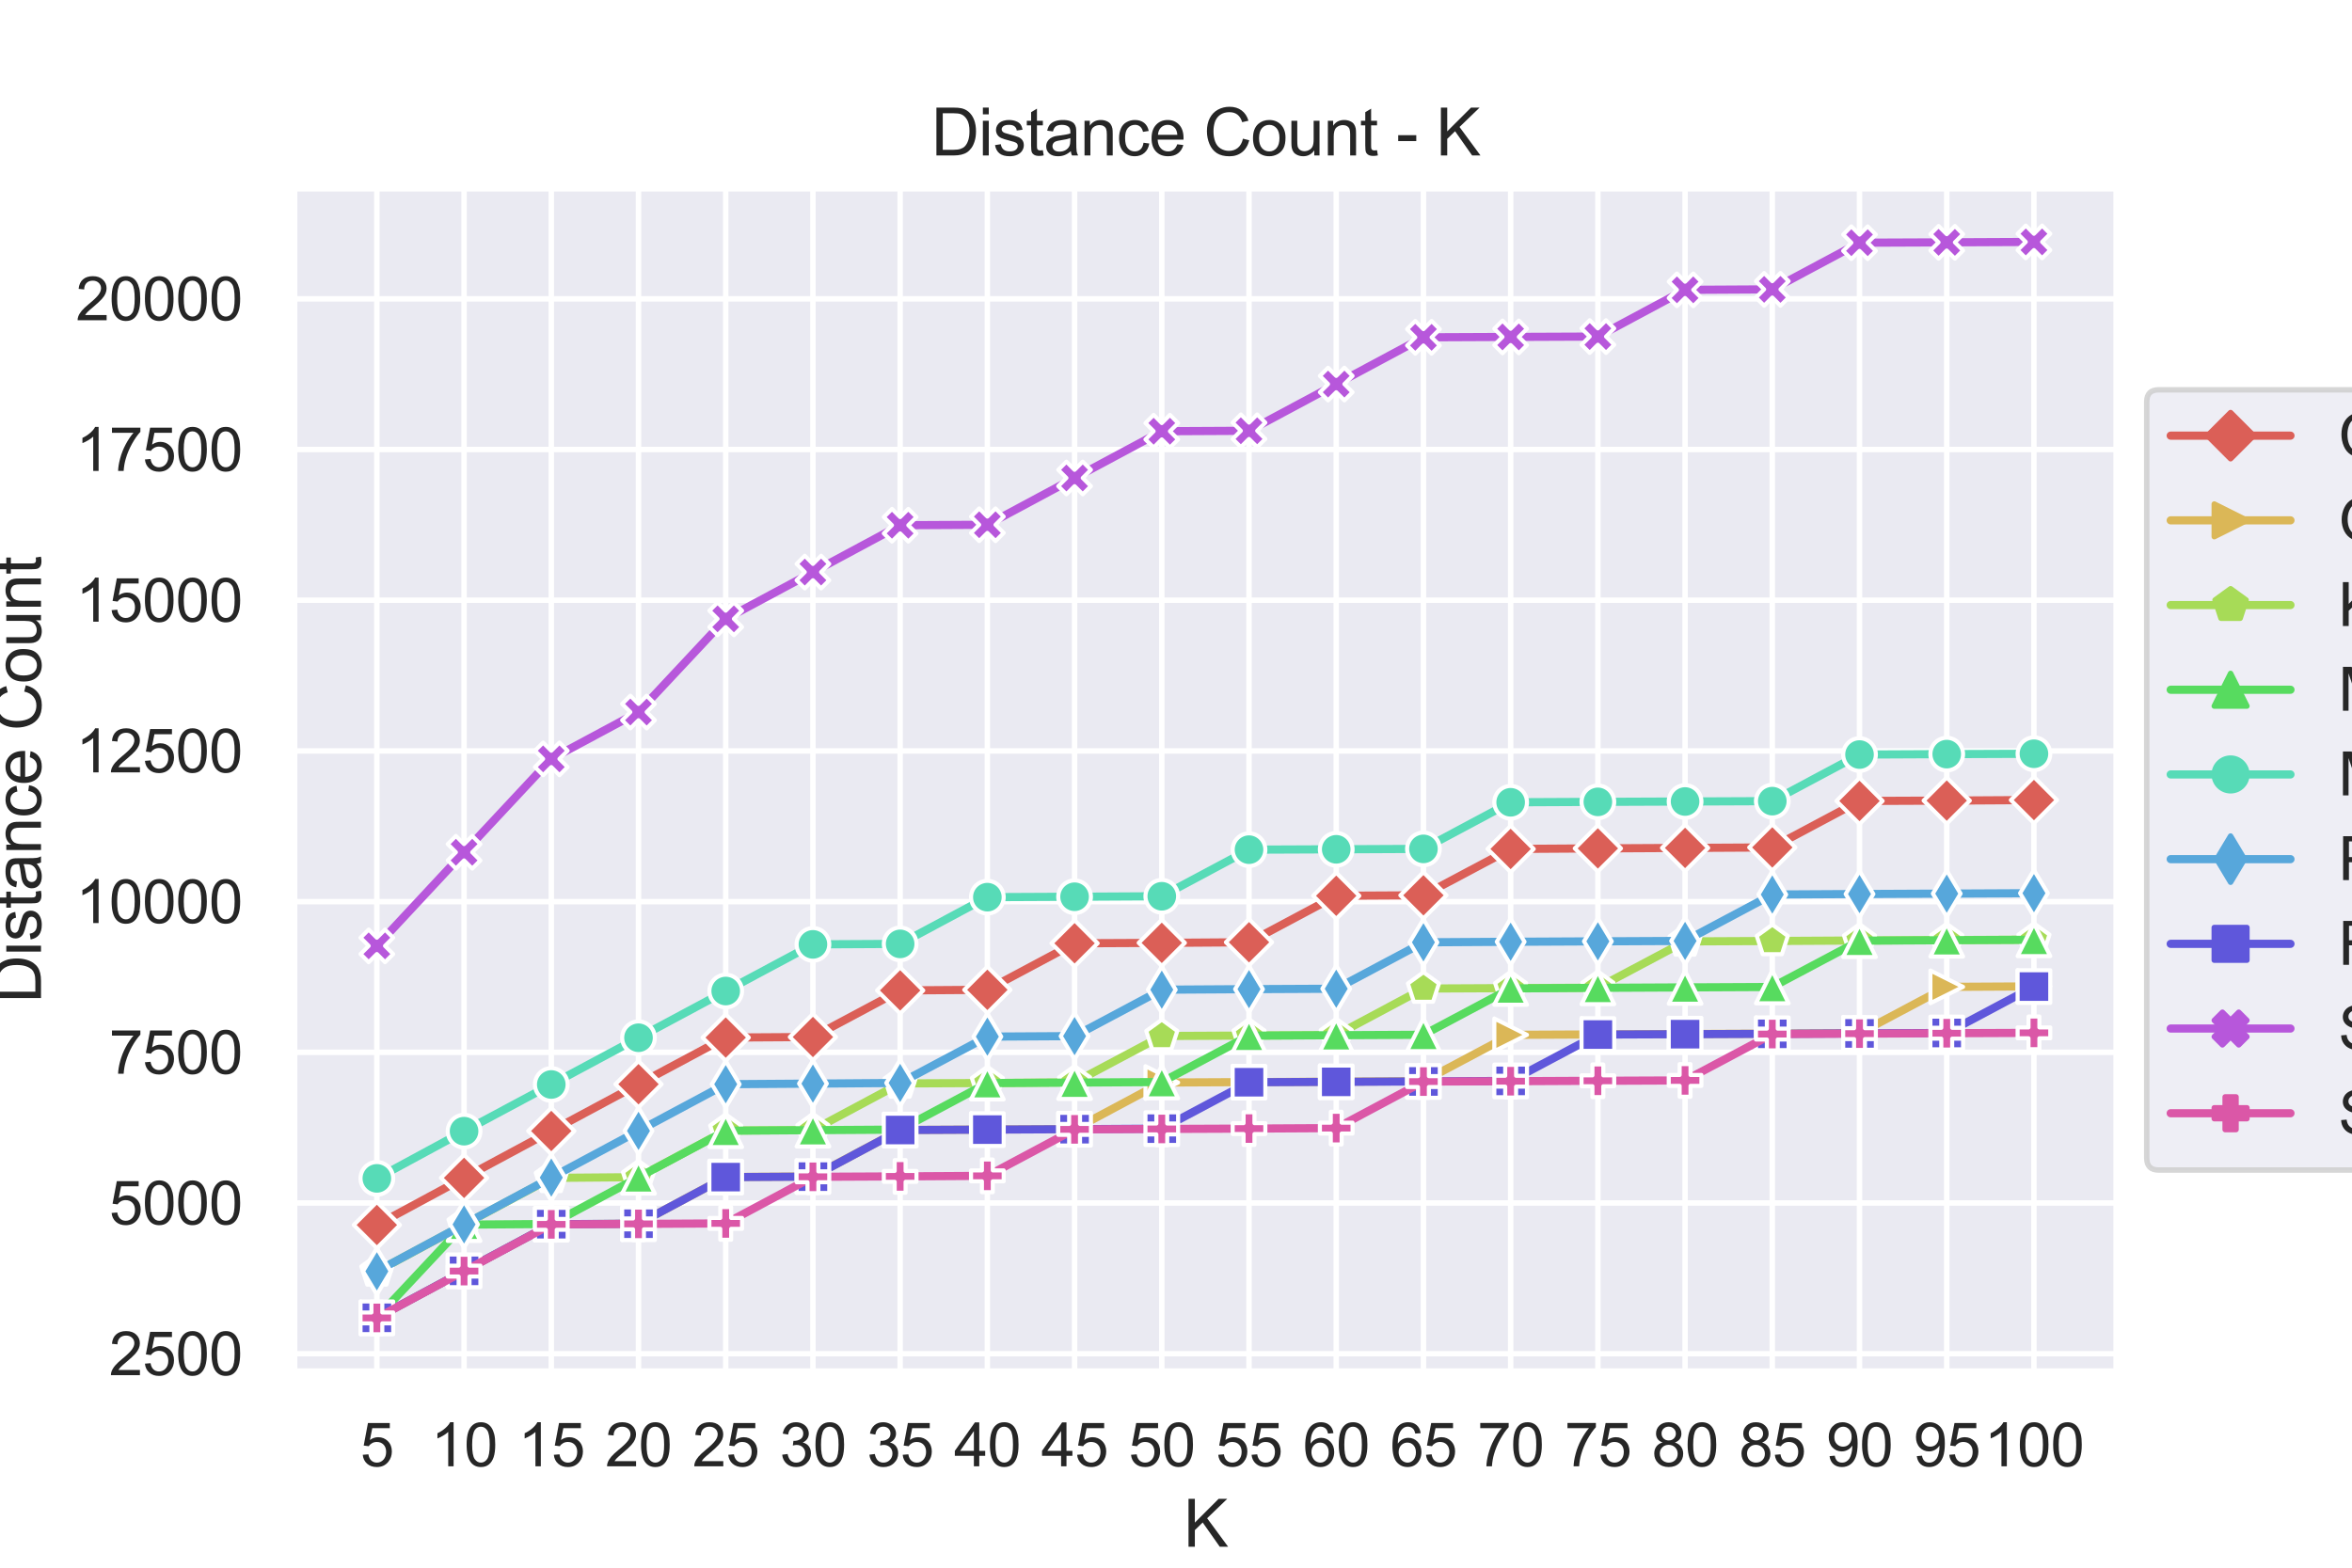 <?xml version="1.0" encoding="utf-8" standalone="no"?>
<!DOCTYPE svg PUBLIC "-//W3C//DTD SVG 1.1//EN"
  "http://www.w3.org/Graphics/SVG/1.1/DTD/svg11.dtd">
<svg xmlns:xlink="http://www.w3.org/1999/xlink" width="432pt" height="288pt" viewBox="0 0 432 288" xmlns="http://www.w3.org/2000/svg" version="1.1">
 <defs>
  <style type="text/css">*{stroke-linejoin: round; stroke-linecap: butt}</style>
 </defs>
 <g id="figure_1">
  <g id="patch_1">
   <path d="M 0 288 
L 432 288 
L 432 0 
L 0 0 
z
" style="fill: #ffffff"/>
  </g>
  <g id="axes_1">
   <g id="patch_2">
    <path d="M 54 252 
L 388.8 252 
L 388.8 34.56 
L 54 34.56 
z
" style="fill: #eaeaf2"/>
   </g>
   <g id="matplotlib.axis_1">
    <g id="xtick_1">
     <g id="line2d_1">
      <path d="M 69.218 252 
L 69.218 34.56 
" clip-path="url(#p78d39620f5)" style="fill: none; stroke: #ffffff; stroke-linecap: round"/>
     </g>
     <g id="text_1">
      <!-- 5 -->
      <g style="fill: #262626" transform="translate(66.16 269.374)scale(0.11 -0.11)">
       <defs>
        <path id="ArialMT-35" d="M 266 1200 
L 856 1250 
Q 922 819 1161 601 
Q 1400 384 1738 384 
Q 2144 384 2425 690 
Q 2706 997 2706 1503 
Q 2706 1984 2436 2262 
Q 2166 2541 1728 2541 
Q 1456 2541 1237 2417 
Q 1019 2294 894 2097 
L 366 2166 
L 809 4519 
L 3088 4519 
L 3088 3981 
L 1259 3981 
L 1013 2750 
Q 1425 3038 1878 3038 
Q 2478 3038 2890 2622 
Q 3303 2206 3303 1553 
Q 3303 931 2941 478 
Q 2500 -78 1738 -78 
Q 1113 -78 717 272 
Q 322 622 266 1200 
z
" transform="scale(0.016)"/>
       </defs>
       <use xlink:href="#ArialMT-35"/>
      </g>
     </g>
    </g>
    <g id="xtick_2">
     <g id="line2d_2">
      <path d="M 85.237 252 
L 85.237 34.56 
" clip-path="url(#p78d39620f5)" style="fill: none; stroke: #ffffff; stroke-linecap: round"/>
     </g>
     <g id="text_2">
      <!-- 10 -->
      <g style="fill: #262626" transform="translate(79.12 269.374)scale(0.11 -0.11)">
       <defs>
        <path id="ArialMT-31" d="M 2384 0 
L 1822 0 
L 1822 3584 
Q 1619 3391 1289 3197 
Q 959 3003 697 2906 
L 697 3450 
Q 1169 3672 1522 3987 
Q 1875 4303 2022 4600 
L 2384 4600 
L 2384 0 
z
" transform="scale(0.016)"/>
        <path id="ArialMT-30" d="M 266 2259 
Q 266 3072 433 3567 
Q 600 4063 929 4331 
Q 1259 4600 1759 4600 
Q 2128 4600 2406 4451 
Q 2684 4303 2865 4023 
Q 3047 3744 3150 3342 
Q 3253 2941 3253 2259 
Q 3253 1453 3087 958 
Q 2922 463 2592 192 
Q 2263 -78 1759 -78 
Q 1097 -78 719 397 
Q 266 969 266 2259 
z
M 844 2259 
Q 844 1131 1108 757 
Q 1372 384 1759 384 
Q 2147 384 2411 759 
Q 2675 1134 2675 2259 
Q 2675 3391 2411 3762 
Q 2147 4134 1753 4134 
Q 1366 4134 1134 3806 
Q 844 3388 844 2259 
z
" transform="scale(0.016)"/>
       </defs>
       <use xlink:href="#ArialMT-31"/>
       <use xlink:href="#ArialMT-30" x="55.615"/>
      </g>
     </g>
    </g>
    <g id="xtick_3">
     <g id="line2d_3">
      <path d="M 101.256 252 
L 101.256 34.56 
" clip-path="url(#p78d39620f5)" style="fill: none; stroke: #ffffff; stroke-linecap: round"/>
     </g>
     <g id="text_3">
      <!-- 15 -->
      <g style="fill: #262626" transform="translate(95.139 269.374)scale(0.11 -0.11)">
       <use xlink:href="#ArialMT-31"/>
       <use xlink:href="#ArialMT-35" x="55.615"/>
      </g>
     </g>
    </g>
    <g id="xtick_4">
     <g id="line2d_4">
      <path d="M 117.276 252 
L 117.276 34.56 
" clip-path="url(#p78d39620f5)" style="fill: none; stroke: #ffffff; stroke-linecap: round"/>
     </g>
     <g id="text_4">
      <!-- 20 -->
      <g style="fill: #262626" transform="translate(111.159 269.374)scale(0.11 -0.11)">
       <defs>
        <path id="ArialMT-32" d="M 3222 541 
L 3222 0 
L 194 0 
Q 188 203 259 391 
Q 375 700 629 1000 
Q 884 1300 1366 1694 
Q 2113 2306 2375 2664 
Q 2638 3022 2638 3341 
Q 2638 3675 2398 3904 
Q 2159 4134 1775 4134 
Q 1369 4134 1125 3890 
Q 881 3647 878 3216 
L 300 3275 
Q 359 3922 746 4261 
Q 1134 4600 1788 4600 
Q 2447 4600 2831 4234 
Q 3216 3869 3216 3328 
Q 3216 3053 3103 2787 
Q 2991 2522 2730 2228 
Q 2469 1934 1863 1422 
Q 1356 997 1212 845 
Q 1069 694 975 541 
L 3222 541 
z
" transform="scale(0.016)"/>
       </defs>
       <use xlink:href="#ArialMT-32"/>
       <use xlink:href="#ArialMT-30" x="55.615"/>
      </g>
     </g>
    </g>
    <g id="xtick_5">
     <g id="line2d_5">
      <path d="M 133.295 252 
L 133.295 34.56 
" clip-path="url(#p78d39620f5)" style="fill: none; stroke: #ffffff; stroke-linecap: round"/>
     </g>
     <g id="text_5">
      <!-- 25 -->
      <g style="fill: #262626" transform="translate(127.178 269.374)scale(0.11 -0.11)">
       <use xlink:href="#ArialMT-32"/>
       <use xlink:href="#ArialMT-35" x="55.615"/>
      </g>
     </g>
    </g>
    <g id="xtick_6">
     <g id="line2d_6">
      <path d="M 149.314 252 
L 149.314 34.56 
" clip-path="url(#p78d39620f5)" style="fill: none; stroke: #ffffff; stroke-linecap: round"/>
     </g>
     <g id="text_6">
      <!-- 30 -->
      <g style="fill: #262626" transform="translate(143.197 269.374)scale(0.11 -0.11)">
       <defs>
        <path id="ArialMT-33" d="M 269 1209 
L 831 1284 
Q 928 806 1161 595 
Q 1394 384 1728 384 
Q 2125 384 2398 659 
Q 2672 934 2672 1341 
Q 2672 1728 2419 1979 
Q 2166 2231 1775 2231 
Q 1616 2231 1378 2169 
L 1441 2663 
Q 1497 2656 1531 2656 
Q 1891 2656 2178 2843 
Q 2466 3031 2466 3422 
Q 2466 3731 2256 3934 
Q 2047 4138 1716 4138 
Q 1388 4138 1169 3931 
Q 950 3725 888 3313 
L 325 3413 
Q 428 3978 793 4289 
Q 1159 4600 1703 4600 
Q 2078 4600 2393 4439 
Q 2709 4278 2876 4000 
Q 3044 3722 3044 3409 
Q 3044 3113 2884 2869 
Q 2725 2625 2413 2481 
Q 2819 2388 3044 2092 
Q 3269 1797 3269 1353 
Q 3269 753 2831 336 
Q 2394 -81 1725 -81 
Q 1122 -81 723 278 
Q 325 638 269 1209 
z
" transform="scale(0.016)"/>
       </defs>
       <use xlink:href="#ArialMT-33"/>
       <use xlink:href="#ArialMT-30" x="55.615"/>
      </g>
     </g>
    </g>
    <g id="xtick_7">
     <g id="line2d_7">
      <path d="M 165.333 252 
L 165.333 34.56 
" clip-path="url(#p78d39620f5)" style="fill: none; stroke: #ffffff; stroke-linecap: round"/>
     </g>
     <g id="text_7">
      <!-- 35 -->
      <g style="fill: #262626" transform="translate(159.216 269.374)scale(0.11 -0.11)">
       <use xlink:href="#ArialMT-33"/>
       <use xlink:href="#ArialMT-35" x="55.615"/>
      </g>
     </g>
    </g>
    <g id="xtick_8">
     <g id="line2d_8">
      <path d="M 181.352 252 
L 181.352 34.56 
" clip-path="url(#p78d39620f5)" style="fill: none; stroke: #ffffff; stroke-linecap: round"/>
     </g>
     <g id="text_8">
      <!-- 40 -->
      <g style="fill: #262626" transform="translate(175.235 269.374)scale(0.11 -0.11)">
       <defs>
        <path id="ArialMT-34" d="M 2069 0 
L 2069 1097 
L 81 1097 
L 81 1613 
L 2172 4581 
L 2631 4581 
L 2631 1613 
L 3250 1613 
L 3250 1097 
L 2631 1097 
L 2631 0 
L 2069 0 
z
M 2069 1613 
L 2069 3678 
L 634 1613 
L 2069 1613 
z
" transform="scale(0.016)"/>
       </defs>
       <use xlink:href="#ArialMT-34"/>
       <use xlink:href="#ArialMT-30" x="55.615"/>
      </g>
     </g>
    </g>
    <g id="xtick_9">
     <g id="line2d_9">
      <path d="M 197.371 252 
L 197.371 34.56 
" clip-path="url(#p78d39620f5)" style="fill: none; stroke: #ffffff; stroke-linecap: round"/>
     </g>
     <g id="text_9">
      <!-- 45 -->
      <g style="fill: #262626" transform="translate(191.254 269.374)scale(0.11 -0.11)">
       <use xlink:href="#ArialMT-34"/>
       <use xlink:href="#ArialMT-35" x="55.615"/>
      </g>
     </g>
    </g>
    <g id="xtick_10">
     <g id="line2d_10">
      <path d="M 213.39 252 
L 213.39 34.56 
" clip-path="url(#p78d39620f5)" style="fill: none; stroke: #ffffff; stroke-linecap: round"/>
     </g>
     <g id="text_10">
      <!-- 50 -->
      <g style="fill: #262626" transform="translate(207.273 269.374)scale(0.11 -0.11)">
       <use xlink:href="#ArialMT-35"/>
       <use xlink:href="#ArialMT-30" x="55.615"/>
      </g>
     </g>
    </g>
    <g id="xtick_11">
     <g id="line2d_11">
      <path d="M 229.41 252 
L 229.41 34.56 
" clip-path="url(#p78d39620f5)" style="fill: none; stroke: #ffffff; stroke-linecap: round"/>
     </g>
     <g id="text_11">
      <!-- 55 -->
      <g style="fill: #262626" transform="translate(223.293 269.374)scale(0.11 -0.11)">
       <use xlink:href="#ArialMT-35"/>
       <use xlink:href="#ArialMT-35" x="55.615"/>
      </g>
     </g>
    </g>
    <g id="xtick_12">
     <g id="line2d_12">
      <path d="M 245.429 252 
L 245.429 34.56 
" clip-path="url(#p78d39620f5)" style="fill: none; stroke: #ffffff; stroke-linecap: round"/>
     </g>
     <g id="text_12">
      <!-- 60 -->
      <g style="fill: #262626" transform="translate(239.312 269.374)scale(0.11 -0.11)">
       <defs>
        <path id="ArialMT-36" d="M 3184 3459 
L 2625 3416 
Q 2550 3747 2413 3897 
Q 2184 4138 1850 4138 
Q 1581 4138 1378 3988 
Q 1113 3794 959 3422 
Q 806 3050 800 2363 
Q 1003 2672 1297 2822 
Q 1591 2972 1913 2972 
Q 2475 2972 2870 2558 
Q 3266 2144 3266 1488 
Q 3266 1056 3080 686 
Q 2894 316 2569 119 
Q 2244 -78 1831 -78 
Q 1128 -78 684 439 
Q 241 956 241 2144 
Q 241 3472 731 4075 
Q 1159 4600 1884 4600 
Q 2425 4600 2770 4297 
Q 3116 3994 3184 3459 
z
M 888 1484 
Q 888 1194 1011 928 
Q 1134 663 1356 523 
Q 1578 384 1822 384 
Q 2178 384 2434 671 
Q 2691 959 2691 1453 
Q 2691 1928 2437 2201 
Q 2184 2475 1800 2475 
Q 1419 2475 1153 2201 
Q 888 1928 888 1484 
z
" transform="scale(0.016)"/>
       </defs>
       <use xlink:href="#ArialMT-36"/>
       <use xlink:href="#ArialMT-30" x="55.615"/>
      </g>
     </g>
    </g>
    <g id="xtick_13">
     <g id="line2d_13">
      <path d="M 261.448 252 
L 261.448 34.56 
" clip-path="url(#p78d39620f5)" style="fill: none; stroke: #ffffff; stroke-linecap: round"/>
     </g>
     <g id="text_13">
      <!-- 65 -->
      <g style="fill: #262626" transform="translate(255.331 269.374)scale(0.11 -0.11)">
       <use xlink:href="#ArialMT-36"/>
       <use xlink:href="#ArialMT-35" x="55.615"/>
      </g>
     </g>
    </g>
    <g id="xtick_14">
     <g id="line2d_14">
      <path d="M 277.467 252 
L 277.467 34.56 
" clip-path="url(#p78d39620f5)" style="fill: none; stroke: #ffffff; stroke-linecap: round"/>
     </g>
     <g id="text_14">
      <!-- 70 -->
      <g style="fill: #262626" transform="translate(271.35 269.374)scale(0.11 -0.11)">
       <defs>
        <path id="ArialMT-37" d="M 303 3981 
L 303 4522 
L 3269 4522 
L 3269 4084 
Q 2831 3619 2401 2847 
Q 1972 2075 1738 1259 
Q 1569 684 1522 0 
L 944 0 
Q 953 541 1156 1306 
Q 1359 2072 1739 2783 
Q 2119 3494 2547 3981 
L 303 3981 
z
" transform="scale(0.016)"/>
       </defs>
       <use xlink:href="#ArialMT-37"/>
       <use xlink:href="#ArialMT-30" x="55.615"/>
      </g>
     </g>
    </g>
    <g id="xtick_15">
     <g id="line2d_15">
      <path d="M 293.486 252 
L 293.486 34.56 
" clip-path="url(#p78d39620f5)" style="fill: none; stroke: #ffffff; stroke-linecap: round"/>
     </g>
     <g id="text_15">
      <!-- 75 -->
      <g style="fill: #262626" transform="translate(287.369 269.374)scale(0.11 -0.11)">
       <use xlink:href="#ArialMT-37"/>
       <use xlink:href="#ArialMT-35" x="55.615"/>
      </g>
     </g>
    </g>
    <g id="xtick_16">
     <g id="line2d_16">
      <path d="M 309.505 252 
L 309.505 34.56 
" clip-path="url(#p78d39620f5)" style="fill: none; stroke: #ffffff; stroke-linecap: round"/>
     </g>
     <g id="text_16">
      <!-- 80 -->
      <g style="fill: #262626" transform="translate(303.388 269.374)scale(0.11 -0.11)">
       <defs>
        <path id="ArialMT-38" d="M 1131 2484 
Q 781 2613 612 2850 
Q 444 3088 444 3419 
Q 444 3919 803 4259 
Q 1163 4600 1759 4600 
Q 2359 4600 2725 4251 
Q 3091 3903 3091 3403 
Q 3091 3084 2923 2848 
Q 2756 2613 2416 2484 
Q 2838 2347 3058 2040 
Q 3278 1734 3278 1309 
Q 3278 722 2862 322 
Q 2447 -78 1769 -78 
Q 1091 -78 675 323 
Q 259 725 259 1325 
Q 259 1772 486 2073 
Q 713 2375 1131 2484 
z
M 1019 3438 
Q 1019 3113 1228 2906 
Q 1438 2700 1772 2700 
Q 2097 2700 2305 2904 
Q 2513 3109 2513 3406 
Q 2513 3716 2298 3927 
Q 2084 4138 1766 4138 
Q 1444 4138 1231 3931 
Q 1019 3725 1019 3438 
z
M 838 1322 
Q 838 1081 952 856 
Q 1066 631 1291 507 
Q 1516 384 1775 384 
Q 2178 384 2440 643 
Q 2703 903 2703 1303 
Q 2703 1709 2433 1975 
Q 2163 2241 1756 2241 
Q 1359 2241 1098 1978 
Q 838 1716 838 1322 
z
" transform="scale(0.016)"/>
       </defs>
       <use xlink:href="#ArialMT-38"/>
       <use xlink:href="#ArialMT-30" x="55.615"/>
      </g>
     </g>
    </g>
    <g id="xtick_17">
     <g id="line2d_17">
      <path d="M 325.524 252 
L 325.524 34.56 
" clip-path="url(#p78d39620f5)" style="fill: none; stroke: #ffffff; stroke-linecap: round"/>
     </g>
     <g id="text_17">
      <!-- 85 -->
      <g style="fill: #262626" transform="translate(319.407 269.374)scale(0.11 -0.11)">
       <use xlink:href="#ArialMT-38"/>
       <use xlink:href="#ArialMT-35" x="55.615"/>
      </g>
     </g>
    </g>
    <g id="xtick_18">
     <g id="line2d_18">
      <path d="M 341.544 252 
L 341.544 34.56 
" clip-path="url(#p78d39620f5)" style="fill: none; stroke: #ffffff; stroke-linecap: round"/>
     </g>
     <g id="text_18">
      <!-- 90 -->
      <g style="fill: #262626" transform="translate(335.427 269.374)scale(0.11 -0.11)">
       <defs>
        <path id="ArialMT-39" d="M 350 1059 
L 891 1109 
Q 959 728 1153 556 
Q 1347 384 1650 384 
Q 1909 384 2104 503 
Q 2300 622 2425 820 
Q 2550 1019 2634 1356 
Q 2719 1694 2719 2044 
Q 2719 2081 2716 2156 
Q 2547 1888 2255 1720 
Q 1963 1553 1622 1553 
Q 1053 1553 659 1965 
Q 266 2378 266 3053 
Q 266 3750 677 4175 
Q 1088 4600 1706 4600 
Q 2153 4600 2523 4359 
Q 2894 4119 3086 3673 
Q 3278 3228 3278 2384 
Q 3278 1506 3087 986 
Q 2897 466 2520 194 
Q 2144 -78 1638 -78 
Q 1100 -78 759 220 
Q 419 519 350 1059 
z
M 2653 3081 
Q 2653 3566 2395 3850 
Q 2138 4134 1775 4134 
Q 1400 4134 1122 3828 
Q 844 3522 844 3034 
Q 844 2597 1108 2323 
Q 1372 2050 1759 2050 
Q 2150 2050 2401 2323 
Q 2653 2597 2653 3081 
z
" transform="scale(0.016)"/>
       </defs>
       <use xlink:href="#ArialMT-39"/>
       <use xlink:href="#ArialMT-30" x="55.615"/>
      </g>
     </g>
    </g>
    <g id="xtick_19">
     <g id="line2d_19">
      <path d="M 357.563 252 
L 357.563 34.56 
" clip-path="url(#p78d39620f5)" style="fill: none; stroke: #ffffff; stroke-linecap: round"/>
     </g>
     <g id="text_19">
      <!-- 95 -->
      <g style="fill: #262626" transform="translate(351.446 269.374)scale(0.11 -0.11)">
       <use xlink:href="#ArialMT-39"/>
       <use xlink:href="#ArialMT-35" x="55.615"/>
      </g>
     </g>
    </g>
    <g id="xtick_20">
     <g id="line2d_20">
      <path d="M 373.582 252 
L 373.582 34.56 
" clip-path="url(#p78d39620f5)" style="fill: none; stroke: #ffffff; stroke-linecap: round"/>
     </g>
     <g id="text_20">
      <!-- 100 -->
      <g style="fill: #262626" transform="translate(364.406 269.374)scale(0.11 -0.11)">
       <use xlink:href="#ArialMT-31"/>
       <use xlink:href="#ArialMT-30" x="55.615"/>
       <use xlink:href="#ArialMT-30" x="111.23"/>
      </g>
     </g>
    </g>
    <g id="text_21">
     <!-- K -->
     <g style="fill: #262626" transform="translate(217.398 284.149)scale(0.12 -0.12)">
      <defs>
       <path id="ArialMT-4b" d="M 469 0 
L 469 4581 
L 1075 4581 
L 1075 2309 
L 3350 4581 
L 4172 4581 
L 2250 2725 
L 4256 0 
L 3456 0 
L 1825 2319 
L 1075 1588 
L 1075 0 
L 469 0 
z
" transform="scale(0.016)"/>
      </defs>
      <use xlink:href="#ArialMT-4b"/>
     </g>
    </g>
   </g>
   <g id="matplotlib.axis_2">
    <g id="ytick_1">
     <g id="line2d_21">
      <path d="M 54 248.694 
L 388.8 248.694 
" clip-path="url(#p78d39620f5)" style="fill: none; stroke: #ffffff; stroke-linecap: round"/>
     </g>
     <g id="text_22">
      <!-- 2500 -->
      <g style="fill: #262626" transform="translate(20.032 252.631)scale(0.11 -0.11)">
       <use xlink:href="#ArialMT-32"/>
       <use xlink:href="#ArialMT-35" x="55.615"/>
       <use xlink:href="#ArialMT-30" x="111.23"/>
       <use xlink:href="#ArialMT-30" x="166.846"/>
      </g>
     </g>
    </g>
    <g id="ytick_2">
     <g id="line2d_22">
      <path d="M 54 221.009 
L 388.8 221.009 
" clip-path="url(#p78d39620f5)" style="fill: none; stroke: #ffffff; stroke-linecap: round"/>
     </g>
     <g id="text_23">
      <!-- 5000 -->
      <g style="fill: #262626" transform="translate(20.032 224.946)scale(0.11 -0.11)">
       <use xlink:href="#ArialMT-35"/>
       <use xlink:href="#ArialMT-30" x="55.615"/>
       <use xlink:href="#ArialMT-30" x="111.23"/>
       <use xlink:href="#ArialMT-30" x="166.846"/>
      </g>
     </g>
    </g>
    <g id="ytick_3">
     <g id="line2d_23">
      <path d="M 54 193.324 
L 388.8 193.324 
" clip-path="url(#p78d39620f5)" style="fill: none; stroke: #ffffff; stroke-linecap: round"/>
     </g>
     <g id="text_24">
      <!-- 7500 -->
      <g style="fill: #262626" transform="translate(20.032 197.261)scale(0.11 -0.11)">
       <use xlink:href="#ArialMT-37"/>
       <use xlink:href="#ArialMT-35" x="55.615"/>
       <use xlink:href="#ArialMT-30" x="111.23"/>
       <use xlink:href="#ArialMT-30" x="166.846"/>
      </g>
     </g>
    </g>
    <g id="ytick_4">
     <g id="line2d_24">
      <path d="M 54 165.639 
L 388.8 165.639 
" clip-path="url(#p78d39620f5)" style="fill: none; stroke: #ffffff; stroke-linecap: round"/>
     </g>
     <g id="text_25">
      <!-- 10000 -->
      <g style="fill: #262626" transform="translate(13.915 169.575)scale(0.11 -0.11)">
       <use xlink:href="#ArialMT-31"/>
       <use xlink:href="#ArialMT-30" x="55.615"/>
       <use xlink:href="#ArialMT-30" x="111.23"/>
       <use xlink:href="#ArialMT-30" x="166.846"/>
       <use xlink:href="#ArialMT-30" x="222.461"/>
      </g>
     </g>
    </g>
    <g id="ytick_5">
     <g id="line2d_25">
      <path d="M 54 137.953 
L 388.8 137.953 
" clip-path="url(#p78d39620f5)" style="fill: none; stroke: #ffffff; stroke-linecap: round"/>
     </g>
     <g id="text_26">
      <!-- 12500 -->
      <g style="fill: #262626" transform="translate(13.915 141.89)scale(0.11 -0.11)">
       <use xlink:href="#ArialMT-31"/>
       <use xlink:href="#ArialMT-32" x="55.615"/>
       <use xlink:href="#ArialMT-35" x="111.23"/>
       <use xlink:href="#ArialMT-30" x="166.846"/>
       <use xlink:href="#ArialMT-30" x="222.461"/>
      </g>
     </g>
    </g>
    <g id="ytick_6">
     <g id="line2d_26">
      <path d="M 54 110.268 
L 388.8 110.268 
" clip-path="url(#p78d39620f5)" style="fill: none; stroke: #ffffff; stroke-linecap: round"/>
     </g>
     <g id="text_27">
      <!-- 15000 -->
      <g style="fill: #262626" transform="translate(13.915 114.205)scale(0.11 -0.11)">
       <use xlink:href="#ArialMT-31"/>
       <use xlink:href="#ArialMT-35" x="55.615"/>
       <use xlink:href="#ArialMT-30" x="111.23"/>
       <use xlink:href="#ArialMT-30" x="166.846"/>
       <use xlink:href="#ArialMT-30" x="222.461"/>
      </g>
     </g>
    </g>
    <g id="ytick_7">
     <g id="line2d_27">
      <path d="M 54 82.583 
L 388.8 82.583 
" clip-path="url(#p78d39620f5)" style="fill: none; stroke: #ffffff; stroke-linecap: round"/>
     </g>
     <g id="text_28">
      <!-- 17500 -->
      <g style="fill: #262626" transform="translate(13.915 86.52)scale(0.11 -0.11)">
       <use xlink:href="#ArialMT-31"/>
       <use xlink:href="#ArialMT-37" x="55.615"/>
       <use xlink:href="#ArialMT-35" x="111.23"/>
       <use xlink:href="#ArialMT-30" x="166.846"/>
       <use xlink:href="#ArialMT-30" x="222.461"/>
      </g>
     </g>
    </g>
    <g id="ytick_8">
     <g id="line2d_28">
      <path d="M 54 54.898 
L 388.8 54.898 
" clip-path="url(#p78d39620f5)" style="fill: none; stroke: #ffffff; stroke-linecap: round"/>
     </g>
     <g id="text_29">
      <!-- 20000 -->
      <g style="fill: #262626" transform="translate(13.915 58.834)scale(0.11 -0.11)">
       <use xlink:href="#ArialMT-32"/>
       <use xlink:href="#ArialMT-30" x="55.615"/>
       <use xlink:href="#ArialMT-30" x="111.23"/>
       <use xlink:href="#ArialMT-30" x="166.846"/>
       <use xlink:href="#ArialMT-30" x="222.461"/>
      </g>
     </g>
    </g>
    <g id="text_30">
     <!-- Distance Count -->
     <g style="fill: #262626" transform="translate(7.53 184.299)rotate(-90)scale(0.12 -0.12)">
      <defs>
       <path id="ArialMT-44" d="M 494 0 
L 494 4581 
L 2072 4581 
Q 2606 4581 2888 4516 
Q 3281 4425 3559 4188 
Q 3922 3881 4101 3404 
Q 4281 2928 4281 2316 
Q 4281 1794 4159 1391 
Q 4038 988 3847 723 
Q 3656 459 3429 307 
Q 3203 156 2883 78 
Q 2563 0 2147 0 
L 494 0 
z
M 1100 541 
L 2078 541 
Q 2531 541 2789 625 
Q 3047 709 3200 863 
Q 3416 1078 3536 1442 
Q 3656 1806 3656 2325 
Q 3656 3044 3420 3430 
Q 3184 3816 2847 3947 
Q 2603 4041 2063 4041 
L 1100 4041 
L 1100 541 
z
" transform="scale(0.016)"/>
       <path id="ArialMT-69" d="M 425 3934 
L 425 4581 
L 988 4581 
L 988 3934 
L 425 3934 
z
M 425 0 
L 425 3319 
L 988 3319 
L 988 0 
L 425 0 
z
" transform="scale(0.016)"/>
       <path id="ArialMT-73" d="M 197 991 
L 753 1078 
Q 800 744 1014 566 
Q 1228 388 1613 388 
Q 2000 388 2187 545 
Q 2375 703 2375 916 
Q 2375 1106 2209 1216 
Q 2094 1291 1634 1406 
Q 1016 1563 777 1677 
Q 538 1791 414 1992 
Q 291 2194 291 2438 
Q 291 2659 392 2848 
Q 494 3038 669 3163 
Q 800 3259 1026 3326 
Q 1253 3394 1513 3394 
Q 1903 3394 2198 3281 
Q 2494 3169 2634 2976 
Q 2775 2784 2828 2463 
L 2278 2388 
Q 2241 2644 2061 2787 
Q 1881 2931 1553 2931 
Q 1166 2931 1000 2803 
Q 834 2675 834 2503 
Q 834 2394 903 2306 
Q 972 2216 1119 2156 
Q 1203 2125 1616 2013 
Q 2213 1853 2448 1751 
Q 2684 1650 2818 1456 
Q 2953 1263 2953 975 
Q 2953 694 2789 445 
Q 2625 197 2315 61 
Q 2006 -75 1616 -75 
Q 969 -75 630 194 
Q 291 463 197 991 
z
" transform="scale(0.016)"/>
       <path id="ArialMT-74" d="M 1650 503 
L 1731 6 
Q 1494 -44 1306 -44 
Q 1000 -44 831 53 
Q 663 150 594 308 
Q 525 466 525 972 
L 525 2881 
L 113 2881 
L 113 3319 
L 525 3319 
L 525 4141 
L 1084 4478 
L 1084 3319 
L 1650 3319 
L 1650 2881 
L 1084 2881 
L 1084 941 
Q 1084 700 1114 631 
Q 1144 563 1211 522 
Q 1278 481 1403 481 
Q 1497 481 1650 503 
z
" transform="scale(0.016)"/>
       <path id="ArialMT-61" d="M 2588 409 
Q 2275 144 1986 34 
Q 1697 -75 1366 -75 
Q 819 -75 525 192 
Q 231 459 231 875 
Q 231 1119 342 1320 
Q 453 1522 633 1644 
Q 813 1766 1038 1828 
Q 1203 1872 1538 1913 
Q 2219 1994 2541 2106 
Q 2544 2222 2544 2253 
Q 2544 2597 2384 2738 
Q 2169 2928 1744 2928 
Q 1347 2928 1158 2789 
Q 969 2650 878 2297 
L 328 2372 
Q 403 2725 575 2942 
Q 747 3159 1072 3276 
Q 1397 3394 1825 3394 
Q 2250 3394 2515 3294 
Q 2781 3194 2906 3042 
Q 3031 2891 3081 2659 
Q 3109 2516 3109 2141 
L 3109 1391 
Q 3109 606 3145 398 
Q 3181 191 3288 0 
L 2700 0 
Q 2613 175 2588 409 
z
M 2541 1666 
Q 2234 1541 1622 1453 
Q 1275 1403 1131 1340 
Q 988 1278 909 1158 
Q 831 1038 831 891 
Q 831 666 1001 516 
Q 1172 366 1500 366 
Q 1825 366 2078 508 
Q 2331 650 2450 897 
Q 2541 1088 2541 1459 
L 2541 1666 
z
" transform="scale(0.016)"/>
       <path id="ArialMT-6e" d="M 422 0 
L 422 3319 
L 928 3319 
L 928 2847 
Q 1294 3394 1984 3394 
Q 2284 3394 2536 3286 
Q 2788 3178 2913 3003 
Q 3038 2828 3088 2588 
Q 3119 2431 3119 2041 
L 3119 0 
L 2556 0 
L 2556 2019 
Q 2556 2363 2490 2533 
Q 2425 2703 2258 2804 
Q 2091 2906 1866 2906 
Q 1506 2906 1245 2678 
Q 984 2450 984 1813 
L 984 0 
L 422 0 
z
" transform="scale(0.016)"/>
       <path id="ArialMT-63" d="M 2588 1216 
L 3141 1144 
Q 3050 572 2676 248 
Q 2303 -75 1759 -75 
Q 1078 -75 664 370 
Q 250 816 250 1647 
Q 250 2184 428 2587 
Q 606 2991 970 3192 
Q 1334 3394 1763 3394 
Q 2303 3394 2647 3120 
Q 2991 2847 3088 2344 
L 2541 2259 
Q 2463 2594 2264 2762 
Q 2066 2931 1784 2931 
Q 1359 2931 1093 2626 
Q 828 2322 828 1663 
Q 828 994 1084 691 
Q 1341 388 1753 388 
Q 2084 388 2306 591 
Q 2528 794 2588 1216 
z
" transform="scale(0.016)"/>
       <path id="ArialMT-65" d="M 2694 1069 
L 3275 997 
Q 3138 488 2766 206 
Q 2394 -75 1816 -75 
Q 1088 -75 661 373 
Q 234 822 234 1631 
Q 234 2469 665 2931 
Q 1097 3394 1784 3394 
Q 2450 3394 2872 2941 
Q 3294 2488 3294 1666 
Q 3294 1616 3291 1516 
L 816 1516 
Q 847 969 1125 678 
Q 1403 388 1819 388 
Q 2128 388 2347 550 
Q 2566 713 2694 1069 
z
M 847 1978 
L 2700 1978 
Q 2663 2397 2488 2606 
Q 2219 2931 1791 2931 
Q 1403 2931 1139 2672 
Q 875 2413 847 1978 
z
" transform="scale(0.016)"/>
       <path id="ArialMT-20" transform="scale(0.016)"/>
       <path id="ArialMT-43" d="M 3763 1606 
L 4369 1453 
Q 4178 706 3683 314 
Q 3188 -78 2472 -78 
Q 1731 -78 1267 223 
Q 803 525 561 1097 
Q 319 1669 319 2325 
Q 319 3041 592 3573 
Q 866 4106 1370 4382 
Q 1875 4659 2481 4659 
Q 3169 4659 3637 4309 
Q 4106 3959 4291 3325 
L 3694 3184 
Q 3534 3684 3231 3912 
Q 2928 4141 2469 4141 
Q 1941 4141 1586 3887 
Q 1231 3634 1087 3207 
Q 944 2781 944 2328 
Q 944 1744 1114 1308 
Q 1284 872 1643 656 
Q 2003 441 2422 441 
Q 2931 441 3284 734 
Q 3638 1028 3763 1606 
z
" transform="scale(0.016)"/>
       <path id="ArialMT-6f" d="M 213 1659 
Q 213 2581 725 3025 
Q 1153 3394 1769 3394 
Q 2453 3394 2887 2945 
Q 3322 2497 3322 1706 
Q 3322 1066 3130 698 
Q 2938 331 2570 128 
Q 2203 -75 1769 -75 
Q 1072 -75 642 372 
Q 213 819 213 1659 
z
M 791 1659 
Q 791 1022 1069 705 
Q 1347 388 1769 388 
Q 2188 388 2466 706 
Q 2744 1025 2744 1678 
Q 2744 2294 2464 2611 
Q 2184 2928 1769 2928 
Q 1347 2928 1069 2612 
Q 791 2297 791 1659 
z
" transform="scale(0.016)"/>
       <path id="ArialMT-75" d="M 2597 0 
L 2597 488 
Q 2209 -75 1544 -75 
Q 1250 -75 995 37 
Q 741 150 617 320 
Q 494 491 444 738 
Q 409 903 409 1263 
L 409 3319 
L 972 3319 
L 972 1478 
Q 972 1038 1006 884 
Q 1059 663 1231 536 
Q 1403 409 1656 409 
Q 1909 409 2131 539 
Q 2353 669 2445 892 
Q 2538 1116 2538 1541 
L 2538 3319 
L 3100 3319 
L 3100 0 
L 2597 0 
z
" transform="scale(0.016)"/>
      </defs>
      <use xlink:href="#ArialMT-44"/>
      <use xlink:href="#ArialMT-69" x="72.217"/>
      <use xlink:href="#ArialMT-73" x="94.434"/>
      <use xlink:href="#ArialMT-74" x="144.434"/>
      <use xlink:href="#ArialMT-61" x="172.217"/>
      <use xlink:href="#ArialMT-6e" x="227.832"/>
      <use xlink:href="#ArialMT-63" x="283.447"/>
      <use xlink:href="#ArialMT-65" x="333.447"/>
      <use xlink:href="#ArialMT-20" x="389.062"/>
      <use xlink:href="#ArialMT-43" x="416.846"/>
      <use xlink:href="#ArialMT-6f" x="489.062"/>
      <use xlink:href="#ArialMT-75" x="544.678"/>
      <use xlink:href="#ArialMT-6e" x="600.293"/>
      <use xlink:href="#ArialMT-74" x="655.908"/>
     </g>
    </g>
   </g>
   <g id="line2d_29">
    <path d="M 69.218 225.04 
L 85.237 216.391 
L 101.256 207.776 
L 117.276 199.182 
L 133.295 190.611 
L 149.314 190.511 
L 165.333 181.951 
L 181.352 181.84 
L 197.371 173.291 
L 213.39 173.213 
L 229.41 173.103 
L 245.429 164.564 
L 261.448 164.476 
L 277.467 155.96 
L 293.486 155.86 
L 309.505 155.772 
L 325.524 155.683 
L 341.544 147.145 
L 357.563 147.078 
L 373.582 146.979 
" clip-path="url(#p78d39620f5)" style="fill: none; stroke: #db5f57; stroke-width: 1.5; stroke-linecap: round"/>
    <defs>
     <path id="m87892601da" d="M -0 4.243 
L 4.243 0 
L 0 -4.243 
L -4.243 -0 
z
" style="stroke: #ffffff; stroke-width: 0.75; stroke-linejoin: miter"/>
    </defs>
    <g clip-path="url(#p78d39620f5)">
     <use xlink:href="#m87892601da" x="69.218" y="225.04" style="fill: #db5f57; stroke: #ffffff; stroke-width: 0.75; stroke-linejoin: miter"/>
     <use xlink:href="#m87892601da" x="85.237" y="216.391" style="fill: #db5f57; stroke: #ffffff; stroke-width: 0.75; stroke-linejoin: miter"/>
     <use xlink:href="#m87892601da" x="101.256" y="207.776" style="fill: #db5f57; stroke: #ffffff; stroke-width: 0.75; stroke-linejoin: miter"/>
     <use xlink:href="#m87892601da" x="117.276" y="199.182" style="fill: #db5f57; stroke: #ffffff; stroke-width: 0.75; stroke-linejoin: miter"/>
     <use xlink:href="#m87892601da" x="133.295" y="190.611" style="fill: #db5f57; stroke: #ffffff; stroke-width: 0.75; stroke-linejoin: miter"/>
     <use xlink:href="#m87892601da" x="149.314" y="190.511" style="fill: #db5f57; stroke: #ffffff; stroke-width: 0.75; stroke-linejoin: miter"/>
     <use xlink:href="#m87892601da" x="165.333" y="181.951" style="fill: #db5f57; stroke: #ffffff; stroke-width: 0.75; stroke-linejoin: miter"/>
     <use xlink:href="#m87892601da" x="181.352" y="181.84" style="fill: #db5f57; stroke: #ffffff; stroke-width: 0.75; stroke-linejoin: miter"/>
     <use xlink:href="#m87892601da" x="197.371" y="173.291" style="fill: #db5f57; stroke: #ffffff; stroke-width: 0.75; stroke-linejoin: miter"/>
     <use xlink:href="#m87892601da" x="213.39" y="173.213" style="fill: #db5f57; stroke: #ffffff; stroke-width: 0.75; stroke-linejoin: miter"/>
     <use xlink:href="#m87892601da" x="229.41" y="173.103" style="fill: #db5f57; stroke: #ffffff; stroke-width: 0.75; stroke-linejoin: miter"/>
     <use xlink:href="#m87892601da" x="245.429" y="164.564" style="fill: #db5f57; stroke: #ffffff; stroke-width: 0.75; stroke-linejoin: miter"/>
     <use xlink:href="#m87892601da" x="261.448" y="164.476" style="fill: #db5f57; stroke: #ffffff; stroke-width: 0.75; stroke-linejoin: miter"/>
     <use xlink:href="#m87892601da" x="277.467" y="155.96" style="fill: #db5f57; stroke: #ffffff; stroke-width: 0.75; stroke-linejoin: miter"/>
     <use xlink:href="#m87892601da" x="293.486" y="155.86" style="fill: #db5f57; stroke: #ffffff; stroke-width: 0.75; stroke-linejoin: miter"/>
     <use xlink:href="#m87892601da" x="309.505" y="155.772" style="fill: #db5f57; stroke: #ffffff; stroke-width: 0.75; stroke-linejoin: miter"/>
     <use xlink:href="#m87892601da" x="325.524" y="155.683" style="fill: #db5f57; stroke: #ffffff; stroke-width: 0.75; stroke-linejoin: miter"/>
     <use xlink:href="#m87892601da" x="341.544" y="147.145" style="fill: #db5f57; stroke: #ffffff; stroke-width: 0.75; stroke-linejoin: miter"/>
     <use xlink:href="#m87892601da" x="357.563" y="147.078" style="fill: #db5f57; stroke: #ffffff; stroke-width: 0.75; stroke-linejoin: miter"/>
     <use xlink:href="#m87892601da" x="373.582" y="146.979" style="fill: #db5f57; stroke: #ffffff; stroke-width: 0.75; stroke-linejoin: miter"/>
    </g>
   </g>
   <g id="line2d_30">
    <path d="M 69.218 242.094 
L 85.237 233.479 
L 101.256 224.907 
L 117.276 224.808 
L 133.295 216.236 
L 149.314 216.125 
L 165.333 207.587 
L 181.352 207.51 
L 197.371 207.432 
L 213.39 198.872 
L 229.41 198.794 
L 245.429 198.717 
L 261.448 198.628 
L 277.467 190.112 
L 293.486 190.035 
L 309.505 189.957 
L 325.524 189.891 
L 341.544 189.813 
L 357.563 181.297 
L 373.582 181.209 
" clip-path="url(#p78d39620f5)" style="fill: none; stroke: #dbb757; stroke-width: 1.5; stroke-linecap: round"/>
    <defs>
     <path id="m75597ae7e5" d="M 3 0 
L -3 -3 
L -3 3 
z
" style="stroke: #ffffff; stroke-width: 0.75; stroke-linejoin: miter"/>
    </defs>
    <g clip-path="url(#p78d39620f5)">
     <use xlink:href="#m75597ae7e5" x="69.218" y="242.094" style="fill: #dbb757; stroke: #ffffff; stroke-width: 0.75; stroke-linejoin: miter"/>
     <use xlink:href="#m75597ae7e5" x="85.237" y="233.479" style="fill: #dbb757; stroke: #ffffff; stroke-width: 0.75; stroke-linejoin: miter"/>
     <use xlink:href="#m75597ae7e5" x="101.256" y="224.907" style="fill: #dbb757; stroke: #ffffff; stroke-width: 0.75; stroke-linejoin: miter"/>
     <use xlink:href="#m75597ae7e5" x="117.276" y="224.808" style="fill: #dbb757; stroke: #ffffff; stroke-width: 0.75; stroke-linejoin: miter"/>
     <use xlink:href="#m75597ae7e5" x="133.295" y="216.236" style="fill: #dbb757; stroke: #ffffff; stroke-width: 0.75; stroke-linejoin: miter"/>
     <use xlink:href="#m75597ae7e5" x="149.314" y="216.125" style="fill: #dbb757; stroke: #ffffff; stroke-width: 0.75; stroke-linejoin: miter"/>
     <use xlink:href="#m75597ae7e5" x="165.333" y="207.587" style="fill: #dbb757; stroke: #ffffff; stroke-width: 0.75; stroke-linejoin: miter"/>
     <use xlink:href="#m75597ae7e5" x="181.352" y="207.51" style="fill: #dbb757; stroke: #ffffff; stroke-width: 0.75; stroke-linejoin: miter"/>
     <use xlink:href="#m75597ae7e5" x="197.371" y="207.432" style="fill: #dbb757; stroke: #ffffff; stroke-width: 0.75; stroke-linejoin: miter"/>
     <use xlink:href="#m75597ae7e5" x="213.39" y="198.872" style="fill: #dbb757; stroke: #ffffff; stroke-width: 0.75; stroke-linejoin: miter"/>
     <use xlink:href="#m75597ae7e5" x="229.41" y="198.794" style="fill: #dbb757; stroke: #ffffff; stroke-width: 0.75; stroke-linejoin: miter"/>
     <use xlink:href="#m75597ae7e5" x="245.429" y="198.717" style="fill: #dbb757; stroke: #ffffff; stroke-width: 0.75; stroke-linejoin: miter"/>
     <use xlink:href="#m75597ae7e5" x="261.448" y="198.628" style="fill: #dbb757; stroke: #ffffff; stroke-width: 0.75; stroke-linejoin: miter"/>
     <use xlink:href="#m75597ae7e5" x="277.467" y="190.112" style="fill: #dbb757; stroke: #ffffff; stroke-width: 0.75; stroke-linejoin: miter"/>
     <use xlink:href="#m75597ae7e5" x="293.486" y="190.035" style="fill: #dbb757; stroke: #ffffff; stroke-width: 0.75; stroke-linejoin: miter"/>
     <use xlink:href="#m75597ae7e5" x="309.505" y="189.957" style="fill: #dbb757; stroke: #ffffff; stroke-width: 0.75; stroke-linejoin: miter"/>
     <use xlink:href="#m75597ae7e5" x="325.524" y="189.891" style="fill: #dbb757; stroke: #ffffff; stroke-width: 0.75; stroke-linejoin: miter"/>
     <use xlink:href="#m75597ae7e5" x="341.544" y="189.813" style="fill: #dbb757; stroke: #ffffff; stroke-width: 0.75; stroke-linejoin: miter"/>
     <use xlink:href="#m75597ae7e5" x="357.563" y="181.297" style="fill: #dbb757; stroke: #ffffff; stroke-width: 0.75; stroke-linejoin: miter"/>
     <use xlink:href="#m75597ae7e5" x="373.582" y="181.209" style="fill: #dbb757; stroke: #ffffff; stroke-width: 0.75; stroke-linejoin: miter"/>
    </g>
   </g>
   <g id="line2d_31">
    <path d="M 69.218 233.578 
L 85.237 224.974 
L 101.256 216.391 
L 117.276 216.258 
L 133.295 207.698 
L 149.314 207.609 
L 165.333 199.038 
L 181.352 198.961 
L 197.371 198.839 
L 213.39 190.323 
L 229.41 190.245 
L 245.429 190.157 
L 261.448 181.607 
L 277.467 181.53 
L 293.486 181.452 
L 309.505 172.948 
L 325.524 172.87 
L 341.544 172.781 
L 357.563 172.704 
L 373.582 172.626 
" clip-path="url(#p78d39620f5)" style="fill: none; stroke: #a7db57; stroke-width: 1.5; stroke-linecap: round"/>
    <defs>
     <path id="m5872a82e86" d="M 0 -3 
L -2.853 -0.927 
L -1.763 2.427 
L 1.763 2.427 
L 2.853 -0.927 
z
" style="stroke: #ffffff; stroke-width: 0.75; stroke-linejoin: miter"/>
    </defs>
    <g clip-path="url(#p78d39620f5)">
     <use xlink:href="#m5872a82e86" x="69.218" y="233.578" style="fill: #a7db57; stroke: #ffffff; stroke-width: 0.75; stroke-linejoin: miter"/>
     <use xlink:href="#m5872a82e86" x="85.237" y="224.974" style="fill: #a7db57; stroke: #ffffff; stroke-width: 0.75; stroke-linejoin: miter"/>
     <use xlink:href="#m5872a82e86" x="101.256" y="216.391" style="fill: #a7db57; stroke: #ffffff; stroke-width: 0.75; stroke-linejoin: miter"/>
     <use xlink:href="#m5872a82e86" x="117.276" y="216.258" style="fill: #a7db57; stroke: #ffffff; stroke-width: 0.75; stroke-linejoin: miter"/>
     <use xlink:href="#m5872a82e86" x="133.295" y="207.698" style="fill: #a7db57; stroke: #ffffff; stroke-width: 0.75; stroke-linejoin: miter"/>
     <use xlink:href="#m5872a82e86" x="149.314" y="207.609" style="fill: #a7db57; stroke: #ffffff; stroke-width: 0.75; stroke-linejoin: miter"/>
     <use xlink:href="#m5872a82e86" x="165.333" y="199.038" style="fill: #a7db57; stroke: #ffffff; stroke-width: 0.75; stroke-linejoin: miter"/>
     <use xlink:href="#m5872a82e86" x="181.352" y="198.961" style="fill: #a7db57; stroke: #ffffff; stroke-width: 0.75; stroke-linejoin: miter"/>
     <use xlink:href="#m5872a82e86" x="197.371" y="198.839" style="fill: #a7db57; stroke: #ffffff; stroke-width: 0.75; stroke-linejoin: miter"/>
     <use xlink:href="#m5872a82e86" x="213.39" y="190.323" style="fill: #a7db57; stroke: #ffffff; stroke-width: 0.75; stroke-linejoin: miter"/>
     <use xlink:href="#m5872a82e86" x="229.41" y="190.245" style="fill: #a7db57; stroke: #ffffff; stroke-width: 0.75; stroke-linejoin: miter"/>
     <use xlink:href="#m5872a82e86" x="245.429" y="190.157" style="fill: #a7db57; stroke: #ffffff; stroke-width: 0.75; stroke-linejoin: miter"/>
     <use xlink:href="#m5872a82e86" x="261.448" y="181.607" style="fill: #a7db57; stroke: #ffffff; stroke-width: 0.75; stroke-linejoin: miter"/>
     <use xlink:href="#m5872a82e86" x="277.467" y="181.53" style="fill: #a7db57; stroke: #ffffff; stroke-width: 0.75; stroke-linejoin: miter"/>
     <use xlink:href="#m5872a82e86" x="293.486" y="181.452" style="fill: #a7db57; stroke: #ffffff; stroke-width: 0.75; stroke-linejoin: miter"/>
     <use xlink:href="#m5872a82e86" x="309.505" y="172.948" style="fill: #a7db57; stroke: #ffffff; stroke-width: 0.75; stroke-linejoin: miter"/>
     <use xlink:href="#m5872a82e86" x="325.524" y="172.87" style="fill: #a7db57; stroke: #ffffff; stroke-width: 0.75; stroke-linejoin: miter"/>
     <use xlink:href="#m5872a82e86" x="341.544" y="172.781" style="fill: #a7db57; stroke: #ffffff; stroke-width: 0.75; stroke-linejoin: miter"/>
     <use xlink:href="#m5872a82e86" x="357.563" y="172.704" style="fill: #a7db57; stroke: #ffffff; stroke-width: 0.75; stroke-linejoin: miter"/>
     <use xlink:href="#m5872a82e86" x="373.582" y="172.626" style="fill: #a7db57; stroke: #ffffff; stroke-width: 0.75; stroke-linejoin: miter"/>
    </g>
   </g>
   <g id="line2d_32">
    <path d="M 69.218 242.072 
L 85.237 224.974 
L 101.256 224.863 
L 117.276 216.28 
L 133.295 207.731 
L 149.314 207.621 
L 165.333 207.521 
L 181.352 198.972 
L 197.371 198.883 
L 213.39 198.783 
L 229.41 190.267 
L 245.429 190.179 
L 261.448 190.101 
L 277.467 181.585 
L 293.486 181.475 
L 309.505 181.397 
L 325.524 181.32 
L 341.544 172.815 
L 357.563 172.726 
L 373.582 172.649 
" clip-path="url(#p78d39620f5)" style="fill: none; stroke: #57db5f; stroke-width: 1.5; stroke-linecap: round"/>
    <defs>
     <path id="m36d8505b5f" d="M 0 -3 
L -3 3 
L 3 3 
z
" style="stroke: #ffffff; stroke-width: 0.75; stroke-linejoin: miter"/>
    </defs>
    <g clip-path="url(#p78d39620f5)">
     <use xlink:href="#m36d8505b5f" x="69.218" y="242.072" style="fill: #57db5f; stroke: #ffffff; stroke-width: 0.75; stroke-linejoin: miter"/>
     <use xlink:href="#m36d8505b5f" x="85.237" y="224.974" style="fill: #57db5f; stroke: #ffffff; stroke-width: 0.75; stroke-linejoin: miter"/>
     <use xlink:href="#m36d8505b5f" x="101.256" y="224.863" style="fill: #57db5f; stroke: #ffffff; stroke-width: 0.75; stroke-linejoin: miter"/>
     <use xlink:href="#m36d8505b5f" x="117.276" y="216.28" style="fill: #57db5f; stroke: #ffffff; stroke-width: 0.75; stroke-linejoin: miter"/>
     <use xlink:href="#m36d8505b5f" x="133.295" y="207.731" style="fill: #57db5f; stroke: #ffffff; stroke-width: 0.75; stroke-linejoin: miter"/>
     <use xlink:href="#m36d8505b5f" x="149.314" y="207.621" style="fill: #57db5f; stroke: #ffffff; stroke-width: 0.75; stroke-linejoin: miter"/>
     <use xlink:href="#m36d8505b5f" x="165.333" y="207.521" style="fill: #57db5f; stroke: #ffffff; stroke-width: 0.75; stroke-linejoin: miter"/>
     <use xlink:href="#m36d8505b5f" x="181.352" y="198.972" style="fill: #57db5f; stroke: #ffffff; stroke-width: 0.75; stroke-linejoin: miter"/>
     <use xlink:href="#m36d8505b5f" x="197.371" y="198.883" style="fill: #57db5f; stroke: #ffffff; stroke-width: 0.75; stroke-linejoin: miter"/>
     <use xlink:href="#m36d8505b5f" x="213.39" y="198.783" style="fill: #57db5f; stroke: #ffffff; stroke-width: 0.75; stroke-linejoin: miter"/>
     <use xlink:href="#m36d8505b5f" x="229.41" y="190.267" style="fill: #57db5f; stroke: #ffffff; stroke-width: 0.75; stroke-linejoin: miter"/>
     <use xlink:href="#m36d8505b5f" x="245.429" y="190.179" style="fill: #57db5f; stroke: #ffffff; stroke-width: 0.75; stroke-linejoin: miter"/>
     <use xlink:href="#m36d8505b5f" x="261.448" y="190.101" style="fill: #57db5f; stroke: #ffffff; stroke-width: 0.75; stroke-linejoin: miter"/>
     <use xlink:href="#m36d8505b5f" x="277.467" y="181.585" style="fill: #57db5f; stroke: #ffffff; stroke-width: 0.75; stroke-linejoin: miter"/>
     <use xlink:href="#m36d8505b5f" x="293.486" y="181.475" style="fill: #57db5f; stroke: #ffffff; stroke-width: 0.75; stroke-linejoin: miter"/>
     <use xlink:href="#m36d8505b5f" x="309.505" y="181.397" style="fill: #57db5f; stroke: #ffffff; stroke-width: 0.75; stroke-linejoin: miter"/>
     <use xlink:href="#m36d8505b5f" x="325.524" y="181.32" style="fill: #57db5f; stroke: #ffffff; stroke-width: 0.75; stroke-linejoin: miter"/>
     <use xlink:href="#m36d8505b5f" x="341.544" y="172.815" style="fill: #57db5f; stroke: #ffffff; stroke-width: 0.75; stroke-linejoin: miter"/>
     <use xlink:href="#m36d8505b5f" x="357.563" y="172.726" style="fill: #57db5f; stroke: #ffffff; stroke-width: 0.75; stroke-linejoin: miter"/>
     <use xlink:href="#m36d8505b5f" x="373.582" y="172.649" style="fill: #57db5f; stroke: #ffffff; stroke-width: 0.75; stroke-linejoin: miter"/>
    </g>
   </g>
   <g id="line2d_33">
    <path d="M 69.218 216.48 
L 85.237 207.809 
L 101.256 199.232 
L 117.276 190.644 
L 133.295 182.062 
L 149.314 173.49 
L 165.333 173.402 
L 181.352 164.819 
L 197.371 164.742 
L 213.39 164.653 
L 229.41 156.093 
L 245.429 156.026 
L 261.448 155.949 
L 277.467 147.388 
L 293.486 147.311 
L 309.505 147.245 
L 325.524 147.178 
L 341.544 138.618 
L 357.563 138.54 
L 373.582 138.474 
" clip-path="url(#p78d39620f5)" style="fill: none; stroke: #57dbb7; stroke-width: 1.5; stroke-linecap: round"/>
    <defs>
     <path id="m48e37031e5" d="M 0 3 
C 0.796 3 1.559 2.684 2.121 2.121 
C 2.684 1.559 3 0.796 3 0 
C 3 -0.796 2.684 -1.559 2.121 -2.121 
C 1.559 -2.684 0.796 -3 0 -3 
C -0.796 -3 -1.559 -2.684 -2.121 -2.121 
C -2.684 -1.559 -3 -0.796 -3 0 
C -3 0.796 -2.684 1.559 -2.121 2.121 
C -1.559 2.684 -0.796 3 0 3 
z
" style="stroke: #ffffff; stroke-width: 0.75"/>
    </defs>
    <g clip-path="url(#p78d39620f5)">
     <use xlink:href="#m48e37031e5" x="69.218" y="216.48" style="fill: #57dbb7; stroke: #ffffff; stroke-width: 0.75"/>
     <use xlink:href="#m48e37031e5" x="85.237" y="207.809" style="fill: #57dbb7; stroke: #ffffff; stroke-width: 0.75"/>
     <use xlink:href="#m48e37031e5" x="101.256" y="199.232" style="fill: #57dbb7; stroke: #ffffff; stroke-width: 0.75"/>
     <use xlink:href="#m48e37031e5" x="117.276" y="190.644" style="fill: #57dbb7; stroke: #ffffff; stroke-width: 0.75"/>
     <use xlink:href="#m48e37031e5" x="133.295" y="182.062" style="fill: #57dbb7; stroke: #ffffff; stroke-width: 0.75"/>
     <use xlink:href="#m48e37031e5" x="149.314" y="173.49" style="fill: #57dbb7; stroke: #ffffff; stroke-width: 0.75"/>
     <use xlink:href="#m48e37031e5" x="165.333" y="173.402" style="fill: #57dbb7; stroke: #ffffff; stroke-width: 0.75"/>
     <use xlink:href="#m48e37031e5" x="181.352" y="164.819" style="fill: #57dbb7; stroke: #ffffff; stroke-width: 0.75"/>
     <use xlink:href="#m48e37031e5" x="197.371" y="164.742" style="fill: #57dbb7; stroke: #ffffff; stroke-width: 0.75"/>
     <use xlink:href="#m48e37031e5" x="213.39" y="164.653" style="fill: #57dbb7; stroke: #ffffff; stroke-width: 0.75"/>
     <use xlink:href="#m48e37031e5" x="229.41" y="156.093" style="fill: #57dbb7; stroke: #ffffff; stroke-width: 0.75"/>
     <use xlink:href="#m48e37031e5" x="245.429" y="156.026" style="fill: #57dbb7; stroke: #ffffff; stroke-width: 0.75"/>
     <use xlink:href="#m48e37031e5" x="261.448" y="155.949" style="fill: #57dbb7; stroke: #ffffff; stroke-width: 0.75"/>
     <use xlink:href="#m48e37031e5" x="277.467" y="147.388" style="fill: #57dbb7; stroke: #ffffff; stroke-width: 0.75"/>
     <use xlink:href="#m48e37031e5" x="293.486" y="147.311" style="fill: #57dbb7; stroke: #ffffff; stroke-width: 0.75"/>
     <use xlink:href="#m48e37031e5" x="309.505" y="147.245" style="fill: #57dbb7; stroke: #ffffff; stroke-width: 0.75"/>
     <use xlink:href="#m48e37031e5" x="325.524" y="147.178" style="fill: #57dbb7; stroke: #ffffff; stroke-width: 0.75"/>
     <use xlink:href="#m48e37031e5" x="341.544" y="138.618" style="fill: #57dbb7; stroke: #ffffff; stroke-width: 0.75"/>
     <use xlink:href="#m48e37031e5" x="357.563" y="138.54" style="fill: #57dbb7; stroke: #ffffff; stroke-width: 0.75"/>
     <use xlink:href="#m48e37031e5" x="373.582" y="138.474" style="fill: #57dbb7; stroke: #ffffff; stroke-width: 0.75"/>
    </g>
   </g>
   <g id="line2d_34">
    <path d="M 69.218 233.556 
L 85.237 224.94 
L 101.256 216.336 
L 117.276 207.753 
L 133.295 199.182 
L 149.314 199.071 
L 165.333 198.95 
L 181.352 190.439 
L 197.371 190.345 
L 213.39 181.818 
L 229.41 181.718 
L 245.429 181.641 
L 261.448 173.114 
L 277.467 173.014 
L 293.486 172.936 
L 309.505 172.859 
L 325.524 164.332 
L 341.544 164.243 
L 357.563 164.166 
L 373.582 164.088 
" clip-path="url(#p78d39620f5)" style="fill: none; stroke: #57a7db; stroke-width: 1.5; stroke-linecap: round"/>
    <defs>
     <path id="m46d08dafac" d="M -0 4.243 
L 2.546 0 
L 0 -4.243 
L -2.546 -0 
z
" style="stroke: #ffffff; stroke-width: 0.75; stroke-linejoin: miter"/>
    </defs>
    <g clip-path="url(#p78d39620f5)">
     <use xlink:href="#m46d08dafac" x="69.218" y="233.556" style="fill: #57a7db; stroke: #ffffff; stroke-width: 0.75; stroke-linejoin: miter"/>
     <use xlink:href="#m46d08dafac" x="85.237" y="224.94" style="fill: #57a7db; stroke: #ffffff; stroke-width: 0.75; stroke-linejoin: miter"/>
     <use xlink:href="#m46d08dafac" x="101.256" y="216.336" style="fill: #57a7db; stroke: #ffffff; stroke-width: 0.75; stroke-linejoin: miter"/>
     <use xlink:href="#m46d08dafac" x="117.276" y="207.753" style="fill: #57a7db; stroke: #ffffff; stroke-width: 0.75; stroke-linejoin: miter"/>
     <use xlink:href="#m46d08dafac" x="133.295" y="199.182" style="fill: #57a7db; stroke: #ffffff; stroke-width: 0.75; stroke-linejoin: miter"/>
     <use xlink:href="#m46d08dafac" x="149.314" y="199.071" style="fill: #57a7db; stroke: #ffffff; stroke-width: 0.75; stroke-linejoin: miter"/>
     <use xlink:href="#m46d08dafac" x="165.333" y="198.95" style="fill: #57a7db; stroke: #ffffff; stroke-width: 0.75; stroke-linejoin: miter"/>
     <use xlink:href="#m46d08dafac" x="181.352" y="190.439" style="fill: #57a7db; stroke: #ffffff; stroke-width: 0.75; stroke-linejoin: miter"/>
     <use xlink:href="#m46d08dafac" x="197.371" y="190.345" style="fill: #57a7db; stroke: #ffffff; stroke-width: 0.75; stroke-linejoin: miter"/>
     <use xlink:href="#m46d08dafac" x="213.39" y="181.818" style="fill: #57a7db; stroke: #ffffff; stroke-width: 0.75; stroke-linejoin: miter"/>
     <use xlink:href="#m46d08dafac" x="229.41" y="181.718" style="fill: #57a7db; stroke: #ffffff; stroke-width: 0.75; stroke-linejoin: miter"/>
     <use xlink:href="#m46d08dafac" x="245.429" y="181.641" style="fill: #57a7db; stroke: #ffffff; stroke-width: 0.75; stroke-linejoin: miter"/>
     <use xlink:href="#m46d08dafac" x="261.448" y="173.114" style="fill: #57a7db; stroke: #ffffff; stroke-width: 0.75; stroke-linejoin: miter"/>
     <use xlink:href="#m46d08dafac" x="277.467" y="173.014" style="fill: #57a7db; stroke: #ffffff; stroke-width: 0.75; stroke-linejoin: miter"/>
     <use xlink:href="#m46d08dafac" x="293.486" y="172.936" style="fill: #57a7db; stroke: #ffffff; stroke-width: 0.75; stroke-linejoin: miter"/>
     <use xlink:href="#m46d08dafac" x="309.505" y="172.859" style="fill: #57a7db; stroke: #ffffff; stroke-width: 0.75; stroke-linejoin: miter"/>
     <use xlink:href="#m46d08dafac" x="325.524" y="164.332" style="fill: #57a7db; stroke: #ffffff; stroke-width: 0.75; stroke-linejoin: miter"/>
     <use xlink:href="#m46d08dafac" x="341.544" y="164.243" style="fill: #57a7db; stroke: #ffffff; stroke-width: 0.75; stroke-linejoin: miter"/>
     <use xlink:href="#m46d08dafac" x="357.563" y="164.166" style="fill: #57a7db; stroke: #ffffff; stroke-width: 0.75; stroke-linejoin: miter"/>
     <use xlink:href="#m46d08dafac" x="373.582" y="164.088" style="fill: #57a7db; stroke: #ffffff; stroke-width: 0.75; stroke-linejoin: miter"/>
    </g>
   </g>
   <g id="line2d_35">
    <path d="M 69.218 242.094 
L 85.237 233.467 
L 101.256 224.896 
L 117.276 224.808 
L 133.295 216.247 
L 149.314 216.159 
L 165.333 207.598 
L 181.352 207.521 
L 197.371 207.443 
L 213.39 207.344 
L 229.41 198.817 
L 245.429 198.75 
L 261.448 198.673 
L 277.467 198.573 
L 293.486 190.057 
L 309.505 189.991 
L 325.524 189.924 
L 341.544 189.847 
L 357.563 189.769 
L 373.582 181.242 
" clip-path="url(#p78d39620f5)" style="fill: none; stroke: #5f57db; stroke-width: 1.5; stroke-linecap: round"/>
    <defs>
     <path id="m68e80a7df7" d="M -3 3 
L 3 3 
L 3 -3 
L -3 -3 
z
" style="stroke: #ffffff; stroke-width: 0.75; stroke-linejoin: miter"/>
    </defs>
    <g clip-path="url(#p78d39620f5)">
     <use xlink:href="#m68e80a7df7" x="69.218" y="242.094" style="fill: #5f57db; stroke: #ffffff; stroke-width: 0.75; stroke-linejoin: miter"/>
     <use xlink:href="#m68e80a7df7" x="85.237" y="233.467" style="fill: #5f57db; stroke: #ffffff; stroke-width: 0.75; stroke-linejoin: miter"/>
     <use xlink:href="#m68e80a7df7" x="101.256" y="224.896" style="fill: #5f57db; stroke: #ffffff; stroke-width: 0.75; stroke-linejoin: miter"/>
     <use xlink:href="#m68e80a7df7" x="117.276" y="224.808" style="fill: #5f57db; stroke: #ffffff; stroke-width: 0.75; stroke-linejoin: miter"/>
     <use xlink:href="#m68e80a7df7" x="133.295" y="216.247" style="fill: #5f57db; stroke: #ffffff; stroke-width: 0.75; stroke-linejoin: miter"/>
     <use xlink:href="#m68e80a7df7" x="149.314" y="216.159" style="fill: #5f57db; stroke: #ffffff; stroke-width: 0.75; stroke-linejoin: miter"/>
     <use xlink:href="#m68e80a7df7" x="165.333" y="207.598" style="fill: #5f57db; stroke: #ffffff; stroke-width: 0.75; stroke-linejoin: miter"/>
     <use xlink:href="#m68e80a7df7" x="181.352" y="207.521" style="fill: #5f57db; stroke: #ffffff; stroke-width: 0.75; stroke-linejoin: miter"/>
     <use xlink:href="#m68e80a7df7" x="197.371" y="207.443" style="fill: #5f57db; stroke: #ffffff; stroke-width: 0.75; stroke-linejoin: miter"/>
     <use xlink:href="#m68e80a7df7" x="213.39" y="207.344" style="fill: #5f57db; stroke: #ffffff; stroke-width: 0.75; stroke-linejoin: miter"/>
     <use xlink:href="#m68e80a7df7" x="229.41" y="198.817" style="fill: #5f57db; stroke: #ffffff; stroke-width: 0.75; stroke-linejoin: miter"/>
     <use xlink:href="#m68e80a7df7" x="245.429" y="198.75" style="fill: #5f57db; stroke: #ffffff; stroke-width: 0.75; stroke-linejoin: miter"/>
     <use xlink:href="#m68e80a7df7" x="261.448" y="198.673" style="fill: #5f57db; stroke: #ffffff; stroke-width: 0.75; stroke-linejoin: miter"/>
     <use xlink:href="#m68e80a7df7" x="277.467" y="198.573" style="fill: #5f57db; stroke: #ffffff; stroke-width: 0.75; stroke-linejoin: miter"/>
     <use xlink:href="#m68e80a7df7" x="293.486" y="190.057" style="fill: #5f57db; stroke: #ffffff; stroke-width: 0.75; stroke-linejoin: miter"/>
     <use xlink:href="#m68e80a7df7" x="309.505" y="189.991" style="fill: #5f57db; stroke: #ffffff; stroke-width: 0.75; stroke-linejoin: miter"/>
     <use xlink:href="#m68e80a7df7" x="325.524" y="189.924" style="fill: #5f57db; stroke: #ffffff; stroke-width: 0.75; stroke-linejoin: miter"/>
     <use xlink:href="#m68e80a7df7" x="341.544" y="189.847" style="fill: #5f57db; stroke: #ffffff; stroke-width: 0.75; stroke-linejoin: miter"/>
     <use xlink:href="#m68e80a7df7" x="357.563" y="189.769" style="fill: #5f57db; stroke: #ffffff; stroke-width: 0.75; stroke-linejoin: miter"/>
     <use xlink:href="#m68e80a7df7" x="373.582" y="181.242" style="fill: #5f57db; stroke: #ffffff; stroke-width: 0.75; stroke-linejoin: miter"/>
    </g>
   </g>
   <g id="line2d_36">
    <path d="M 69.218 173.767 
L 85.237 156.569 
L 101.256 139.415 
L 117.276 130.811 
L 133.295 113.69 
L 149.314 105.096 
L 165.333 96.492 
L 181.352 96.403 
L 197.371 87.81 
L 213.39 79.222 
L 229.41 79.139 
L 245.429 70.556 
L 261.448 61.968 
L 277.467 61.896 
L 293.486 61.83 
L 309.505 53.248 
L 325.524 53.159 
L 341.544 44.588 
L 357.563 44.521 
L 373.582 44.444 
" clip-path="url(#p78d39620f5)" style="fill: none; stroke: #b757db; stroke-width: 1.5; stroke-linecap: round"/>
    <defs>
     <path id="m73a0b1e583" d="M -1.5 3 
L 0 1.5 
L 1.5 3 
L 3 1.5 
L 1.5 0 
L 3 -1.5 
L 1.5 -3 
L 0 -1.5 
L -1.5 -3 
L -3 -1.5 
L -1.5 0 
L -3 1.5 
z
" style="stroke: #ffffff; stroke-width: 0.75; stroke-linejoin: miter"/>
    </defs>
    <g clip-path="url(#p78d39620f5)">
     <use xlink:href="#m73a0b1e583" x="69.218" y="173.767" style="fill: #b757db; stroke: #ffffff; stroke-width: 0.75; stroke-linejoin: miter"/>
     <use xlink:href="#m73a0b1e583" x="85.237" y="156.569" style="fill: #b757db; stroke: #ffffff; stroke-width: 0.75; stroke-linejoin: miter"/>
     <use xlink:href="#m73a0b1e583" x="101.256" y="139.415" style="fill: #b757db; stroke: #ffffff; stroke-width: 0.75; stroke-linejoin: miter"/>
     <use xlink:href="#m73a0b1e583" x="117.276" y="130.811" style="fill: #b757db; stroke: #ffffff; stroke-width: 0.75; stroke-linejoin: miter"/>
     <use xlink:href="#m73a0b1e583" x="133.295" y="113.69" style="fill: #b757db; stroke: #ffffff; stroke-width: 0.75; stroke-linejoin: miter"/>
     <use xlink:href="#m73a0b1e583" x="149.314" y="105.096" style="fill: #b757db; stroke: #ffffff; stroke-width: 0.75; stroke-linejoin: miter"/>
     <use xlink:href="#m73a0b1e583" x="165.333" y="96.492" style="fill: #b757db; stroke: #ffffff; stroke-width: 0.75; stroke-linejoin: miter"/>
     <use xlink:href="#m73a0b1e583" x="181.352" y="96.403" style="fill: #b757db; stroke: #ffffff; stroke-width: 0.75; stroke-linejoin: miter"/>
     <use xlink:href="#m73a0b1e583" x="197.371" y="87.81" style="fill: #b757db; stroke: #ffffff; stroke-width: 0.75; stroke-linejoin: miter"/>
     <use xlink:href="#m73a0b1e583" x="213.39" y="79.222" style="fill: #b757db; stroke: #ffffff; stroke-width: 0.75; stroke-linejoin: miter"/>
     <use xlink:href="#m73a0b1e583" x="229.41" y="79.139" style="fill: #b757db; stroke: #ffffff; stroke-width: 0.75; stroke-linejoin: miter"/>
     <use xlink:href="#m73a0b1e583" x="245.429" y="70.556" style="fill: #b757db; stroke: #ffffff; stroke-width: 0.75; stroke-linejoin: miter"/>
     <use xlink:href="#m73a0b1e583" x="261.448" y="61.968" style="fill: #b757db; stroke: #ffffff; stroke-width: 0.75; stroke-linejoin: miter"/>
     <use xlink:href="#m73a0b1e583" x="277.467" y="61.896" style="fill: #b757db; stroke: #ffffff; stroke-width: 0.75; stroke-linejoin: miter"/>
     <use xlink:href="#m73a0b1e583" x="293.486" y="61.83" style="fill: #b757db; stroke: #ffffff; stroke-width: 0.75; stroke-linejoin: miter"/>
     <use xlink:href="#m73a0b1e583" x="309.505" y="53.248" style="fill: #b757db; stroke: #ffffff; stroke-width: 0.75; stroke-linejoin: miter"/>
     <use xlink:href="#m73a0b1e583" x="325.524" y="53.159" style="fill: #b757db; stroke: #ffffff; stroke-width: 0.75; stroke-linejoin: miter"/>
     <use xlink:href="#m73a0b1e583" x="341.544" y="44.588" style="fill: #b757db; stroke: #ffffff; stroke-width: 0.75; stroke-linejoin: miter"/>
     <use xlink:href="#m73a0b1e583" x="357.563" y="44.521" style="fill: #b757db; stroke: #ffffff; stroke-width: 0.75; stroke-linejoin: miter"/>
     <use xlink:href="#m73a0b1e583" x="373.582" y="44.444" style="fill: #b757db; stroke: #ffffff; stroke-width: 0.75; stroke-linejoin: miter"/>
    </g>
   </g>
   <g id="line2d_37">
    <path d="M 69.218 242.116 
L 85.237 233.512 
L 101.256 224.929 
L 117.276 224.841 
L 133.295 224.752 
L 149.314 216.192 
L 165.333 216.114 
L 181.352 216.015 
L 197.371 207.477 
L 213.39 207.399 
L 229.41 207.333 
L 245.429 207.244 
L 261.448 198.695 
L 277.467 198.628 
L 293.486 198.551 
L 309.505 198.484 
L 325.524 189.968 
L 341.544 189.891 
L 357.563 189.813 
L 373.582 189.747 
" clip-path="url(#p78d39620f5)" style="fill: none; stroke: #db57a7; stroke-width: 1.5; stroke-linecap: round"/>
    <defs>
     <path id="m1ba2e9c583" d="M -1 3 
L 1 3 
L 1 1 
L 3 1 
L 3 -1 
L 1 -1 
L 1 -3 
L -1 -3 
L -1 -1 
L -3 -1 
L -3 1 
L -1 1 
z
" style="stroke: #ffffff; stroke-width: 0.75; stroke-linejoin: miter"/>
    </defs>
    <g clip-path="url(#p78d39620f5)">
     <use xlink:href="#m1ba2e9c583" x="69.218" y="242.116" style="fill: #db57a7; stroke: #ffffff; stroke-width: 0.75; stroke-linejoin: miter"/>
     <use xlink:href="#m1ba2e9c583" x="85.237" y="233.512" style="fill: #db57a7; stroke: #ffffff; stroke-width: 0.75; stroke-linejoin: miter"/>
     <use xlink:href="#m1ba2e9c583" x="101.256" y="224.929" style="fill: #db57a7; stroke: #ffffff; stroke-width: 0.75; stroke-linejoin: miter"/>
     <use xlink:href="#m1ba2e9c583" x="117.276" y="224.841" style="fill: #db57a7; stroke: #ffffff; stroke-width: 0.75; stroke-linejoin: miter"/>
     <use xlink:href="#m1ba2e9c583" x="133.295" y="224.752" style="fill: #db57a7; stroke: #ffffff; stroke-width: 0.75; stroke-linejoin: miter"/>
     <use xlink:href="#m1ba2e9c583" x="149.314" y="216.192" style="fill: #db57a7; stroke: #ffffff; stroke-width: 0.75; stroke-linejoin: miter"/>
     <use xlink:href="#m1ba2e9c583" x="165.333" y="216.114" style="fill: #db57a7; stroke: #ffffff; stroke-width: 0.75; stroke-linejoin: miter"/>
     <use xlink:href="#m1ba2e9c583" x="181.352" y="216.015" style="fill: #db57a7; stroke: #ffffff; stroke-width: 0.75; stroke-linejoin: miter"/>
     <use xlink:href="#m1ba2e9c583" x="197.371" y="207.477" style="fill: #db57a7; stroke: #ffffff; stroke-width: 0.75; stroke-linejoin: miter"/>
     <use xlink:href="#m1ba2e9c583" x="213.39" y="207.399" style="fill: #db57a7; stroke: #ffffff; stroke-width: 0.75; stroke-linejoin: miter"/>
     <use xlink:href="#m1ba2e9c583" x="229.41" y="207.333" style="fill: #db57a7; stroke: #ffffff; stroke-width: 0.75; stroke-linejoin: miter"/>
     <use xlink:href="#m1ba2e9c583" x="245.429" y="207.244" style="fill: #db57a7; stroke: #ffffff; stroke-width: 0.75; stroke-linejoin: miter"/>
     <use xlink:href="#m1ba2e9c583" x="261.448" y="198.695" style="fill: #db57a7; stroke: #ffffff; stroke-width: 0.75; stroke-linejoin: miter"/>
     <use xlink:href="#m1ba2e9c583" x="277.467" y="198.628" style="fill: #db57a7; stroke: #ffffff; stroke-width: 0.75; stroke-linejoin: miter"/>
     <use xlink:href="#m1ba2e9c583" x="293.486" y="198.551" style="fill: #db57a7; stroke: #ffffff; stroke-width: 0.75; stroke-linejoin: miter"/>
     <use xlink:href="#m1ba2e9c583" x="309.505" y="198.484" style="fill: #db57a7; stroke: #ffffff; stroke-width: 0.75; stroke-linejoin: miter"/>
     <use xlink:href="#m1ba2e9c583" x="325.524" y="189.968" style="fill: #db57a7; stroke: #ffffff; stroke-width: 0.75; stroke-linejoin: miter"/>
     <use xlink:href="#m1ba2e9c583" x="341.544" y="189.891" style="fill: #db57a7; stroke: #ffffff; stroke-width: 0.75; stroke-linejoin: miter"/>
     <use xlink:href="#m1ba2e9c583" x="357.563" y="189.813" style="fill: #db57a7; stroke: #ffffff; stroke-width: 0.75; stroke-linejoin: miter"/>
     <use xlink:href="#m1ba2e9c583" x="373.582" y="189.747" style="fill: #db57a7; stroke: #ffffff; stroke-width: 0.75; stroke-linejoin: miter"/>
    </g>
   </g>
   <g id="line2d_38"/>
   <g id="line2d_39"/>
   <g id="line2d_40"/>
   <g id="line2d_41"/>
   <g id="line2d_42"/>
   <g id="line2d_43"/>
   <g id="line2d_44"/>
   <g id="line2d_45"/>
   <g id="line2d_46"/>
   <g id="patch_3">
    <path d="M 54 252 
L 54 34.56 
" style="fill: none; stroke: #ffffff; stroke-width: 1.25; stroke-linejoin: miter; stroke-linecap: square"/>
   </g>
   <g id="patch_4">
    <path d="M 388.8 252 
L 388.8 34.56 
" style="fill: none; stroke: #ffffff; stroke-width: 1.25; stroke-linejoin: miter; stroke-linecap: square"/>
   </g>
   <g id="patch_5">
    <path d="M 54 252 
L 388.8 252 
" style="fill: none; stroke: #ffffff; stroke-width: 1.25; stroke-linejoin: miter; stroke-linecap: square"/>
   </g>
   <g id="patch_6">
    <path d="M 54 34.56 
L 388.8 34.56 
" style="fill: none; stroke: #ffffff; stroke-width: 1.25; stroke-linejoin: miter; stroke-linecap: square"/>
   </g>
   <g id="text_31">
    <!-- Distance Count - K -->
    <g style="fill: #262626" transform="translate(171.047 28.56)scale(0.12 -0.12)">
     <defs>
      <path id="ArialMT-2d" d="M 203 1375 
L 203 1941 
L 1931 1941 
L 1931 1375 
L 203 1375 
z
" transform="scale(0.016)"/>
     </defs>
     <use xlink:href="#ArialMT-44"/>
     <use xlink:href="#ArialMT-69" x="72.217"/>
     <use xlink:href="#ArialMT-73" x="94.434"/>
     <use xlink:href="#ArialMT-74" x="144.434"/>
     <use xlink:href="#ArialMT-61" x="172.217"/>
     <use xlink:href="#ArialMT-6e" x="227.832"/>
     <use xlink:href="#ArialMT-63" x="283.447"/>
     <use xlink:href="#ArialMT-65" x="333.447"/>
     <use xlink:href="#ArialMT-20" x="389.062"/>
     <use xlink:href="#ArialMT-43" x="416.846"/>
     <use xlink:href="#ArialMT-6f" x="489.062"/>
     <use xlink:href="#ArialMT-75" x="544.678"/>
     <use xlink:href="#ArialMT-6e" x="600.293"/>
     <use xlink:href="#ArialMT-74" x="655.908"/>
     <use xlink:href="#ArialMT-20" x="683.691"/>
     <use xlink:href="#ArialMT-2d" x="711.475"/>
     <use xlink:href="#ArialMT-20" x="744.775"/>
     <use xlink:href="#ArialMT-4b" x="772.559"/>
    </g>
   </g>
   <g id="legend_1">
    <g id="patch_7">
     <path d="M 396.5 214.949 
L 521.357 214.949 
Q 523.557 214.949 523.557 212.749 
L 523.557 73.811 
Q 523.557 71.611 521.357 71.611 
L 396.5 71.611 
Q 394.3 71.611 394.3 73.811 
L 394.3 212.749 
Q 394.3 214.949 396.5 214.949 
z
" style="fill: #eaeaf2; opacity: 0.8; stroke: #cccccc; stroke-linejoin: miter"/>
    </g>
    <g id="line2d_47">
     <path d="M 398.7 80.034 
L 409.7 80.034 
L 420.7 80.034 
" style="fill: none; stroke: #db5f57; stroke-width: 1.5; stroke-linecap: round"/>
     <defs>
      <path id="meb651b7a43" d="M -0 4.243 
L 4.243 0 
L 0 -4.243 
L -4.243 -0 
z
" style="stroke: #db5f57; stroke-linejoin: miter"/>
     </defs>
     <g>
      <use xlink:href="#meb651b7a43" x="409.7" y="80.034" style="fill: #db5f57; stroke: #db5f57; stroke-linejoin: miter"/>
     </g>
    </g>
    <g id="text_32">
     <!-- CONVEX -->
     <g style="fill: #262626" transform="translate(429.5 83.884)scale(0.11 -0.11)">
      <defs>
       <path id="ArialMT-4f" d="M 309 2231 
Q 309 3372 921 4017 
Q 1534 4663 2503 4663 
Q 3138 4663 3647 4359 
Q 4156 4056 4423 3514 
Q 4691 2972 4691 2284 
Q 4691 1588 4409 1038 
Q 4128 488 3612 205 
Q 3097 -78 2500 -78 
Q 1853 -78 1343 234 
Q 834 547 571 1087 
Q 309 1628 309 2231 
z
M 934 2222 
Q 934 1394 1379 917 
Q 1825 441 2497 441 
Q 3181 441 3623 922 
Q 4066 1403 4066 2288 
Q 4066 2847 3877 3264 
Q 3688 3681 3323 3911 
Q 2959 4141 2506 4141 
Q 1863 4141 1398 3698 
Q 934 3256 934 2222 
z
" transform="scale(0.016)"/>
       <path id="ArialMT-4e" d="M 488 0 
L 488 4581 
L 1109 4581 
L 3516 984 
L 3516 4581 
L 4097 4581 
L 4097 0 
L 3475 0 
L 1069 3600 
L 1069 0 
L 488 0 
z
" transform="scale(0.016)"/>
       <path id="ArialMT-56" d="M 1803 0 
L 28 4581 
L 684 4581 
L 1875 1253 
Q 2019 853 2116 503 
Q 2222 878 2363 1253 
L 3600 4581 
L 4219 4581 
L 2425 0 
L 1803 0 
z
" transform="scale(0.016)"/>
       <path id="ArialMT-45" d="M 506 0 
L 506 4581 
L 3819 4581 
L 3819 4041 
L 1113 4041 
L 1113 2638 
L 3647 2638 
L 3647 2100 
L 1113 2100 
L 1113 541 
L 3925 541 
L 3925 0 
L 506 0 
z
" transform="scale(0.016)"/>
       <path id="ArialMT-58" d="M 28 0 
L 1800 2388 
L 238 4581 
L 959 4581 
L 1791 3406 
Q 2050 3041 2159 2844 
Q 2313 3094 2522 3366 
L 3444 4581 
L 4103 4581 
L 2494 2422 
L 4228 0 
L 3478 0 
L 2325 1634 
Q 2228 1775 2125 1941 
Q 1972 1691 1906 1597 
L 756 0 
L 28 0 
z
" transform="scale(0.016)"/>
      </defs>
      <use xlink:href="#ArialMT-43"/>
      <use xlink:href="#ArialMT-4f" x="72.217"/>
      <use xlink:href="#ArialMT-4e" x="150"/>
      <use xlink:href="#ArialMT-56" x="222.217"/>
      <use xlink:href="#ArialMT-45" x="288.916"/>
      <use xlink:href="#ArialMT-58" x="355.615"/>
     </g>
    </g>
    <g id="line2d_48">
     <path d="M 398.7 95.594 
L 409.7 95.594 
L 420.7 95.594 
" style="fill: none; stroke: #dbb757; stroke-width: 1.5; stroke-linecap: round"/>
     <defs>
      <path id="ma72a7d92b8" d="M 3 0 
L -3 -3 
L -3 3 
z
" style="stroke: #dbb757; stroke-linejoin: miter"/>
     </defs>
     <g>
      <use xlink:href="#ma72a7d92b8" x="409.7" y="95.594" style="fill: #dbb757; stroke: #dbb757; stroke-linejoin: miter"/>
     </g>
    </g>
    <g id="text_33">
     <!-- GNAT -->
     <g style="fill: #262626" transform="translate(429.5 99.444)scale(0.11 -0.11)">
      <defs>
       <path id="ArialMT-47" d="M 2638 1797 
L 2638 2334 
L 4578 2338 
L 4578 638 
Q 4131 281 3656 101 
Q 3181 -78 2681 -78 
Q 2006 -78 1454 211 
Q 903 500 622 1047 
Q 341 1594 341 2269 
Q 341 2938 620 3517 
Q 900 4097 1425 4378 
Q 1950 4659 2634 4659 
Q 3131 4659 3532 4498 
Q 3934 4338 4162 4050 
Q 4391 3763 4509 3300 
L 3963 3150 
Q 3859 3500 3706 3700 
Q 3553 3900 3268 4020 
Q 2984 4141 2638 4141 
Q 2222 4141 1919 4014 
Q 1616 3888 1430 3681 
Q 1244 3475 1141 3228 
Q 966 2803 966 2306 
Q 966 1694 1177 1281 
Q 1388 869 1791 669 
Q 2194 469 2647 469 
Q 3041 469 3416 620 
Q 3791 772 3984 944 
L 3984 1797 
L 2638 1797 
z
" transform="scale(0.016)"/>
       <path id="ArialMT-41" d="M -9 0 
L 1750 4581 
L 2403 4581 
L 4278 0 
L 3588 0 
L 3053 1388 
L 1138 1388 
L 634 0 
L -9 0 
z
M 1313 1881 
L 2866 1881 
L 2388 3150 
Q 2169 3728 2063 4100 
Q 1975 3659 1816 3225 
L 1313 1881 
z
" transform="scale(0.016)"/>
       <path id="ArialMT-54" d="M 1659 0 
L 1659 4041 
L 150 4041 
L 150 4581 
L 3781 4581 
L 3781 4041 
L 2266 4041 
L 2266 0 
L 1659 0 
z
" transform="scale(0.016)"/>
      </defs>
      <use xlink:href="#ArialMT-47"/>
      <use xlink:href="#ArialMT-4e" x="77.783"/>
      <use xlink:href="#ArialMT-41" x="150"/>
      <use xlink:href="#ArialMT-54" x="209.324"/>
     </g>
    </g>
    <g id="line2d_49">
     <path d="M 398.7 111.154 
L 409.7 111.154 
L 420.7 111.154 
" style="fill: none; stroke: #a7db57; stroke-width: 1.5; stroke-linecap: round"/>
     <defs>
      <path id="m46284868f8" d="M 0 -3 
L -2.853 -0.927 
L -1.763 2.427 
L 1.763 2.427 
L 2.853 -0.927 
z
" style="stroke: #a7db57; stroke-linejoin: miter"/>
     </defs>
     <g>
      <use xlink:href="#m46284868f8" x="409.7" y="111.154" style="fill: #a7db57; stroke: #a7db57; stroke-linejoin: miter"/>
     </g>
    </g>
    <g id="text_34">
     <!-- KMEDOIDS -->
     <g style="fill: #262626" transform="translate(429.5 115.004)scale(0.11 -0.11)">
      <defs>
       <path id="ArialMT-4d" d="M 475 0 
L 475 4581 
L 1388 4581 
L 2472 1338 
Q 2622 884 2691 659 
Q 2769 909 2934 1394 
L 4031 4581 
L 4847 4581 
L 4847 0 
L 4263 0 
L 4263 3834 
L 2931 0 
L 2384 0 
L 1059 3900 
L 1059 0 
L 475 0 
z
" transform="scale(0.016)"/>
       <path id="ArialMT-49" d="M 597 0 
L 597 4581 
L 1203 4581 
L 1203 0 
L 597 0 
z
" transform="scale(0.016)"/>
       <path id="ArialMT-53" d="M 288 1472 
L 859 1522 
Q 900 1178 1048 958 
Q 1197 738 1509 602 
Q 1822 466 2213 466 
Q 2559 466 2825 569 
Q 3091 672 3220 851 
Q 3350 1031 3350 1244 
Q 3350 1459 3225 1620 
Q 3100 1781 2813 1891 
Q 2628 1963 1997 2114 
Q 1366 2266 1113 2400 
Q 784 2572 623 2826 
Q 463 3081 463 3397 
Q 463 3744 659 4045 
Q 856 4347 1234 4503 
Q 1613 4659 2075 4659 
Q 2584 4659 2973 4495 
Q 3363 4331 3572 4012 
Q 3781 3694 3797 3291 
L 3216 3247 
Q 3169 3681 2898 3903 
Q 2628 4125 2100 4125 
Q 1550 4125 1298 3923 
Q 1047 3722 1047 3438 
Q 1047 3191 1225 3031 
Q 1400 2872 2139 2705 
Q 2878 2538 3153 2413 
Q 3553 2228 3743 1945 
Q 3934 1663 3934 1294 
Q 3934 928 3725 604 
Q 3516 281 3123 101 
Q 2731 -78 2241 -78 
Q 1619 -78 1198 103 
Q 778 284 539 648 
Q 300 1013 288 1472 
z
" transform="scale(0.016)"/>
      </defs>
      <use xlink:href="#ArialMT-4b"/>
      <use xlink:href="#ArialMT-4d" x="66.699"/>
      <use xlink:href="#ArialMT-45" x="150"/>
      <use xlink:href="#ArialMT-44" x="216.699"/>
      <use xlink:href="#ArialMT-4f" x="288.916"/>
      <use xlink:href="#ArialMT-49" x="366.699"/>
      <use xlink:href="#ArialMT-44" x="394.482"/>
      <use xlink:href="#ArialMT-53" x="466.699"/>
     </g>
    </g>
    <g id="line2d_50">
     <path d="M 398.7 126.714 
L 409.7 126.714 
L 420.7 126.714 
" style="fill: none; stroke: #57db5f; stroke-width: 1.5; stroke-linecap: round"/>
     <defs>
      <path id="mfbf8de782a" d="M 0 -3 
L -3 3 
L 3 3 
z
" style="stroke: #57db5f; stroke-linejoin: miter"/>
     </defs>
     <g>
      <use xlink:href="#mfbf8de782a" x="409.7" y="126.714" style="fill: #57db5f; stroke: #57db5f; stroke-linejoin: miter"/>
     </g>
    </g>
    <g id="text_35">
     <!-- MAXSEPARETED -->
     <g style="fill: #262626" transform="translate(429.5 130.564)scale(0.11 -0.11)">
      <defs>
       <path id="ArialMT-50" d="M 494 0 
L 494 4581 
L 2222 4581 
Q 2678 4581 2919 4538 
Q 3256 4481 3484 4323 
Q 3713 4166 3852 3881 
Q 3991 3597 3991 3256 
Q 3991 2672 3619 2267 
Q 3247 1863 2275 1863 
L 1100 1863 
L 1100 0 
L 494 0 
z
M 1100 2403 
L 2284 2403 
Q 2872 2403 3119 2622 
Q 3366 2841 3366 3238 
Q 3366 3525 3220 3729 
Q 3075 3934 2838 4000 
Q 2684 4041 2272 4041 
L 1100 4041 
L 1100 2403 
z
" transform="scale(0.016)"/>
       <path id="ArialMT-52" d="M 503 0 
L 503 4581 
L 2534 4581 
Q 3147 4581 3465 4457 
Q 3784 4334 3975 4021 
Q 4166 3709 4166 3331 
Q 4166 2844 3850 2509 
Q 3534 2175 2875 2084 
Q 3116 1969 3241 1856 
Q 3506 1613 3744 1247 
L 4541 0 
L 3778 0 
L 3172 953 
Q 2906 1366 2734 1584 
Q 2563 1803 2427 1890 
Q 2291 1978 2150 2013 
Q 2047 2034 1813 2034 
L 1109 2034 
L 1109 0 
L 503 0 
z
M 1109 2559 
L 2413 2559 
Q 2828 2559 3062 2645 
Q 3297 2731 3419 2920 
Q 3541 3109 3541 3331 
Q 3541 3656 3305 3865 
Q 3069 4075 2559 4075 
L 1109 4075 
L 1109 2559 
z
" transform="scale(0.016)"/>
      </defs>
      <use xlink:href="#ArialMT-4d"/>
      <use xlink:href="#ArialMT-41" x="83.301"/>
      <use xlink:href="#ArialMT-58" x="150"/>
      <use xlink:href="#ArialMT-53" x="216.699"/>
      <use xlink:href="#ArialMT-45" x="283.398"/>
      <use xlink:href="#ArialMT-50" x="350.098"/>
      <use xlink:href="#ArialMT-41" x="409.422"/>
      <use xlink:href="#ArialMT-52" x="476.121"/>
      <use xlink:href="#ArialMT-45" x="548.338"/>
      <use xlink:href="#ArialMT-54" x="615.037"/>
      <use xlink:href="#ArialMT-45" x="676.121"/>
      <use xlink:href="#ArialMT-44" x="742.82"/>
     </g>
    </g>
    <g id="line2d_51">
     <path d="M 398.7 142.274 
L 409.7 142.274 
L 420.7 142.274 
" style="fill: none; stroke: #57dbb7; stroke-width: 1.5; stroke-linecap: round"/>
     <defs>
      <path id="m24275b4272" d="M 0 3 
C 0.796 3 1.559 2.684 2.121 2.121 
C 2.684 1.559 3 0.796 3 0 
C 3 -0.796 2.684 -1.559 2.121 -2.121 
C 1.559 -2.684 0.796 -3 0 -3 
C -0.796 -3 -1.559 -2.684 -2.121 -2.121 
C -2.684 -1.559 -3 -0.796 -3 0 
C -3 0.796 -2.684 1.559 -2.121 2.121 
C -1.559 2.684 -0.796 3 0 3 
z
" style="stroke: #57dbb7"/>
     </defs>
     <g>
      <use xlink:href="#m24275b4272" x="409.7" y="142.274" style="fill: #57dbb7; stroke: #57dbb7"/>
     </g>
    </g>
    <g id="text_36">
     <!-- MAXVARIANCE -->
     <g style="fill: #262626" transform="translate(429.5 146.124)scale(0.11 -0.11)">
      <use xlink:href="#ArialMT-4d"/>
      <use xlink:href="#ArialMT-41" x="83.301"/>
      <use xlink:href="#ArialMT-58" x="150"/>
      <use xlink:href="#ArialMT-56" x="216.699"/>
      <use xlink:href="#ArialMT-41" x="276.023"/>
      <use xlink:href="#ArialMT-52" x="342.723"/>
      <use xlink:href="#ArialMT-49" x="414.939"/>
      <use xlink:href="#ArialMT-41" x="442.723"/>
      <use xlink:href="#ArialMT-4e" x="509.422"/>
      <use xlink:href="#ArialMT-43" x="581.639"/>
      <use xlink:href="#ArialMT-45" x="653.855"/>
     </g>
    </g>
    <g id="line2d_52">
     <path d="M 398.7 157.834 
L 409.7 157.834 
L 420.7 157.834 
" style="fill: none; stroke: #57a7db; stroke-width: 1.5; stroke-linecap: round"/>
     <defs>
      <path id="m314bfcdec0" d="M -0 4.243 
L 2.546 0 
L 0 -4.243 
L -2.546 -0 
z
" style="stroke: #57a7db; stroke-linejoin: miter"/>
     </defs>
     <g>
      <use xlink:href="#m314bfcdec0" x="409.7" y="157.834" style="fill: #57a7db; stroke: #57a7db; stroke-linejoin: miter"/>
     </g>
    </g>
    <g id="text_37">
     <!-- PCA -->
     <g style="fill: #262626" transform="translate(429.5 161.684)scale(0.11 -0.11)">
      <use xlink:href="#ArialMT-50"/>
      <use xlink:href="#ArialMT-43" x="66.699"/>
      <use xlink:href="#ArialMT-41" x="138.916"/>
     </g>
    </g>
    <g id="line2d_53">
     <path d="M 398.7 173.393 
L 409.7 173.393 
L 420.7 173.393 
" style="fill: none; stroke: #5f57db; stroke-width: 1.5; stroke-linecap: round"/>
     <defs>
      <path id="m0028fd9ae1" d="M -3 3 
L 3 3 
L 3 -3 
L -3 -3 
z
" style="stroke: #5f57db; stroke-linejoin: miter"/>
     </defs>
     <g>
      <use xlink:href="#m0028fd9ae1" x="409.7" y="173.393" style="fill: #5f57db; stroke: #5f57db; stroke-linejoin: miter"/>
     </g>
    </g>
    <g id="text_38">
     <!-- RANDOM -->
     <g style="fill: #262626" transform="translate(429.5 177.243)scale(0.11 -0.11)">
      <use xlink:href="#ArialMT-52"/>
      <use xlink:href="#ArialMT-41" x="72.217"/>
      <use xlink:href="#ArialMT-4e" x="138.916"/>
      <use xlink:href="#ArialMT-44" x="211.133"/>
      <use xlink:href="#ArialMT-4f" x="283.35"/>
      <use xlink:href="#ArialMT-4d" x="361.133"/>
     </g>
    </g>
    <g id="line2d_54">
     <path d="M 398.7 188.953 
L 409.7 188.953 
L 420.7 188.953 
" style="fill: none; stroke: #b757db; stroke-width: 1.5; stroke-linecap: round"/>
     <defs>
      <path id="m2b59c5cc22" d="M -1.5 3 
L 0 1.5 
L 1.5 3 
L 3 1.5 
L 1.5 0 
L 3 -1.5 
L 1.5 -3 
L 0 -1.5 
L -1.5 -3 
L -3 -1.5 
L -1.5 0 
L -3 1.5 
z
" style="stroke: #b757db; stroke-linejoin: miter"/>
     </defs>
     <g>
      <use xlink:href="#m2b59c5cc22" x="409.7" y="188.953" style="fill: #b757db; stroke: #b757db; stroke-linejoin: miter"/>
     </g>
    </g>
    <g id="text_39">
     <!-- SELECTION -->
     <g style="fill: #262626" transform="translate(429.5 192.803)scale(0.11 -0.11)">
      <defs>
       <path id="ArialMT-4c" d="M 469 0 
L 469 4581 
L 1075 4581 
L 1075 541 
L 3331 541 
L 3331 0 
L 469 0 
z
" transform="scale(0.016)"/>
      </defs>
      <use xlink:href="#ArialMT-53"/>
      <use xlink:href="#ArialMT-45" x="66.699"/>
      <use xlink:href="#ArialMT-4c" x="133.398"/>
      <use xlink:href="#ArialMT-45" x="189.014"/>
      <use xlink:href="#ArialMT-43" x="255.713"/>
      <use xlink:href="#ArialMT-54" x="327.93"/>
      <use xlink:href="#ArialMT-49" x="389.014"/>
      <use xlink:href="#ArialMT-4f" x="416.797"/>
      <use xlink:href="#ArialMT-4e" x="494.58"/>
     </g>
    </g>
    <g id="line2d_55">
     <path d="M 398.7 204.513 
L 409.7 204.513 
L 420.7 204.513 
" style="fill: none; stroke: #db57a7; stroke-width: 1.5; stroke-linecap: round"/>
     <defs>
      <path id="m0f37a642d7" d="M -1 3 
L 1 3 
L 1 1 
L 3 1 
L 3 -1 
L 1 -1 
L 1 -3 
L -1 -3 
L -1 -1 
L -3 -1 
L -3 1 
L -1 1 
z
" style="stroke: #db57a7; stroke-linejoin: miter"/>
     </defs>
     <g>
      <use xlink:href="#m0f37a642d7" x="409.7" y="204.513" style="fill: #db57a7; stroke: #db57a7; stroke-linejoin: miter"/>
     </g>
    </g>
    <g id="text_40">
     <!-- SSS -->
     <g style="fill: #262626" transform="translate(429.5 208.363)scale(0.11 -0.11)">
      <use xlink:href="#ArialMT-53"/>
      <use xlink:href="#ArialMT-53" x="66.699"/>
      <use xlink:href="#ArialMT-53" x="133.398"/>
     </g>
    </g>
   </g>
  </g>
 </g>
 <defs>
  <clipPath id="p78d39620f5">
   <rect x="54" y="34.56" width="334.8" height="217.44"/>
  </clipPath>
 </defs>
</svg>
